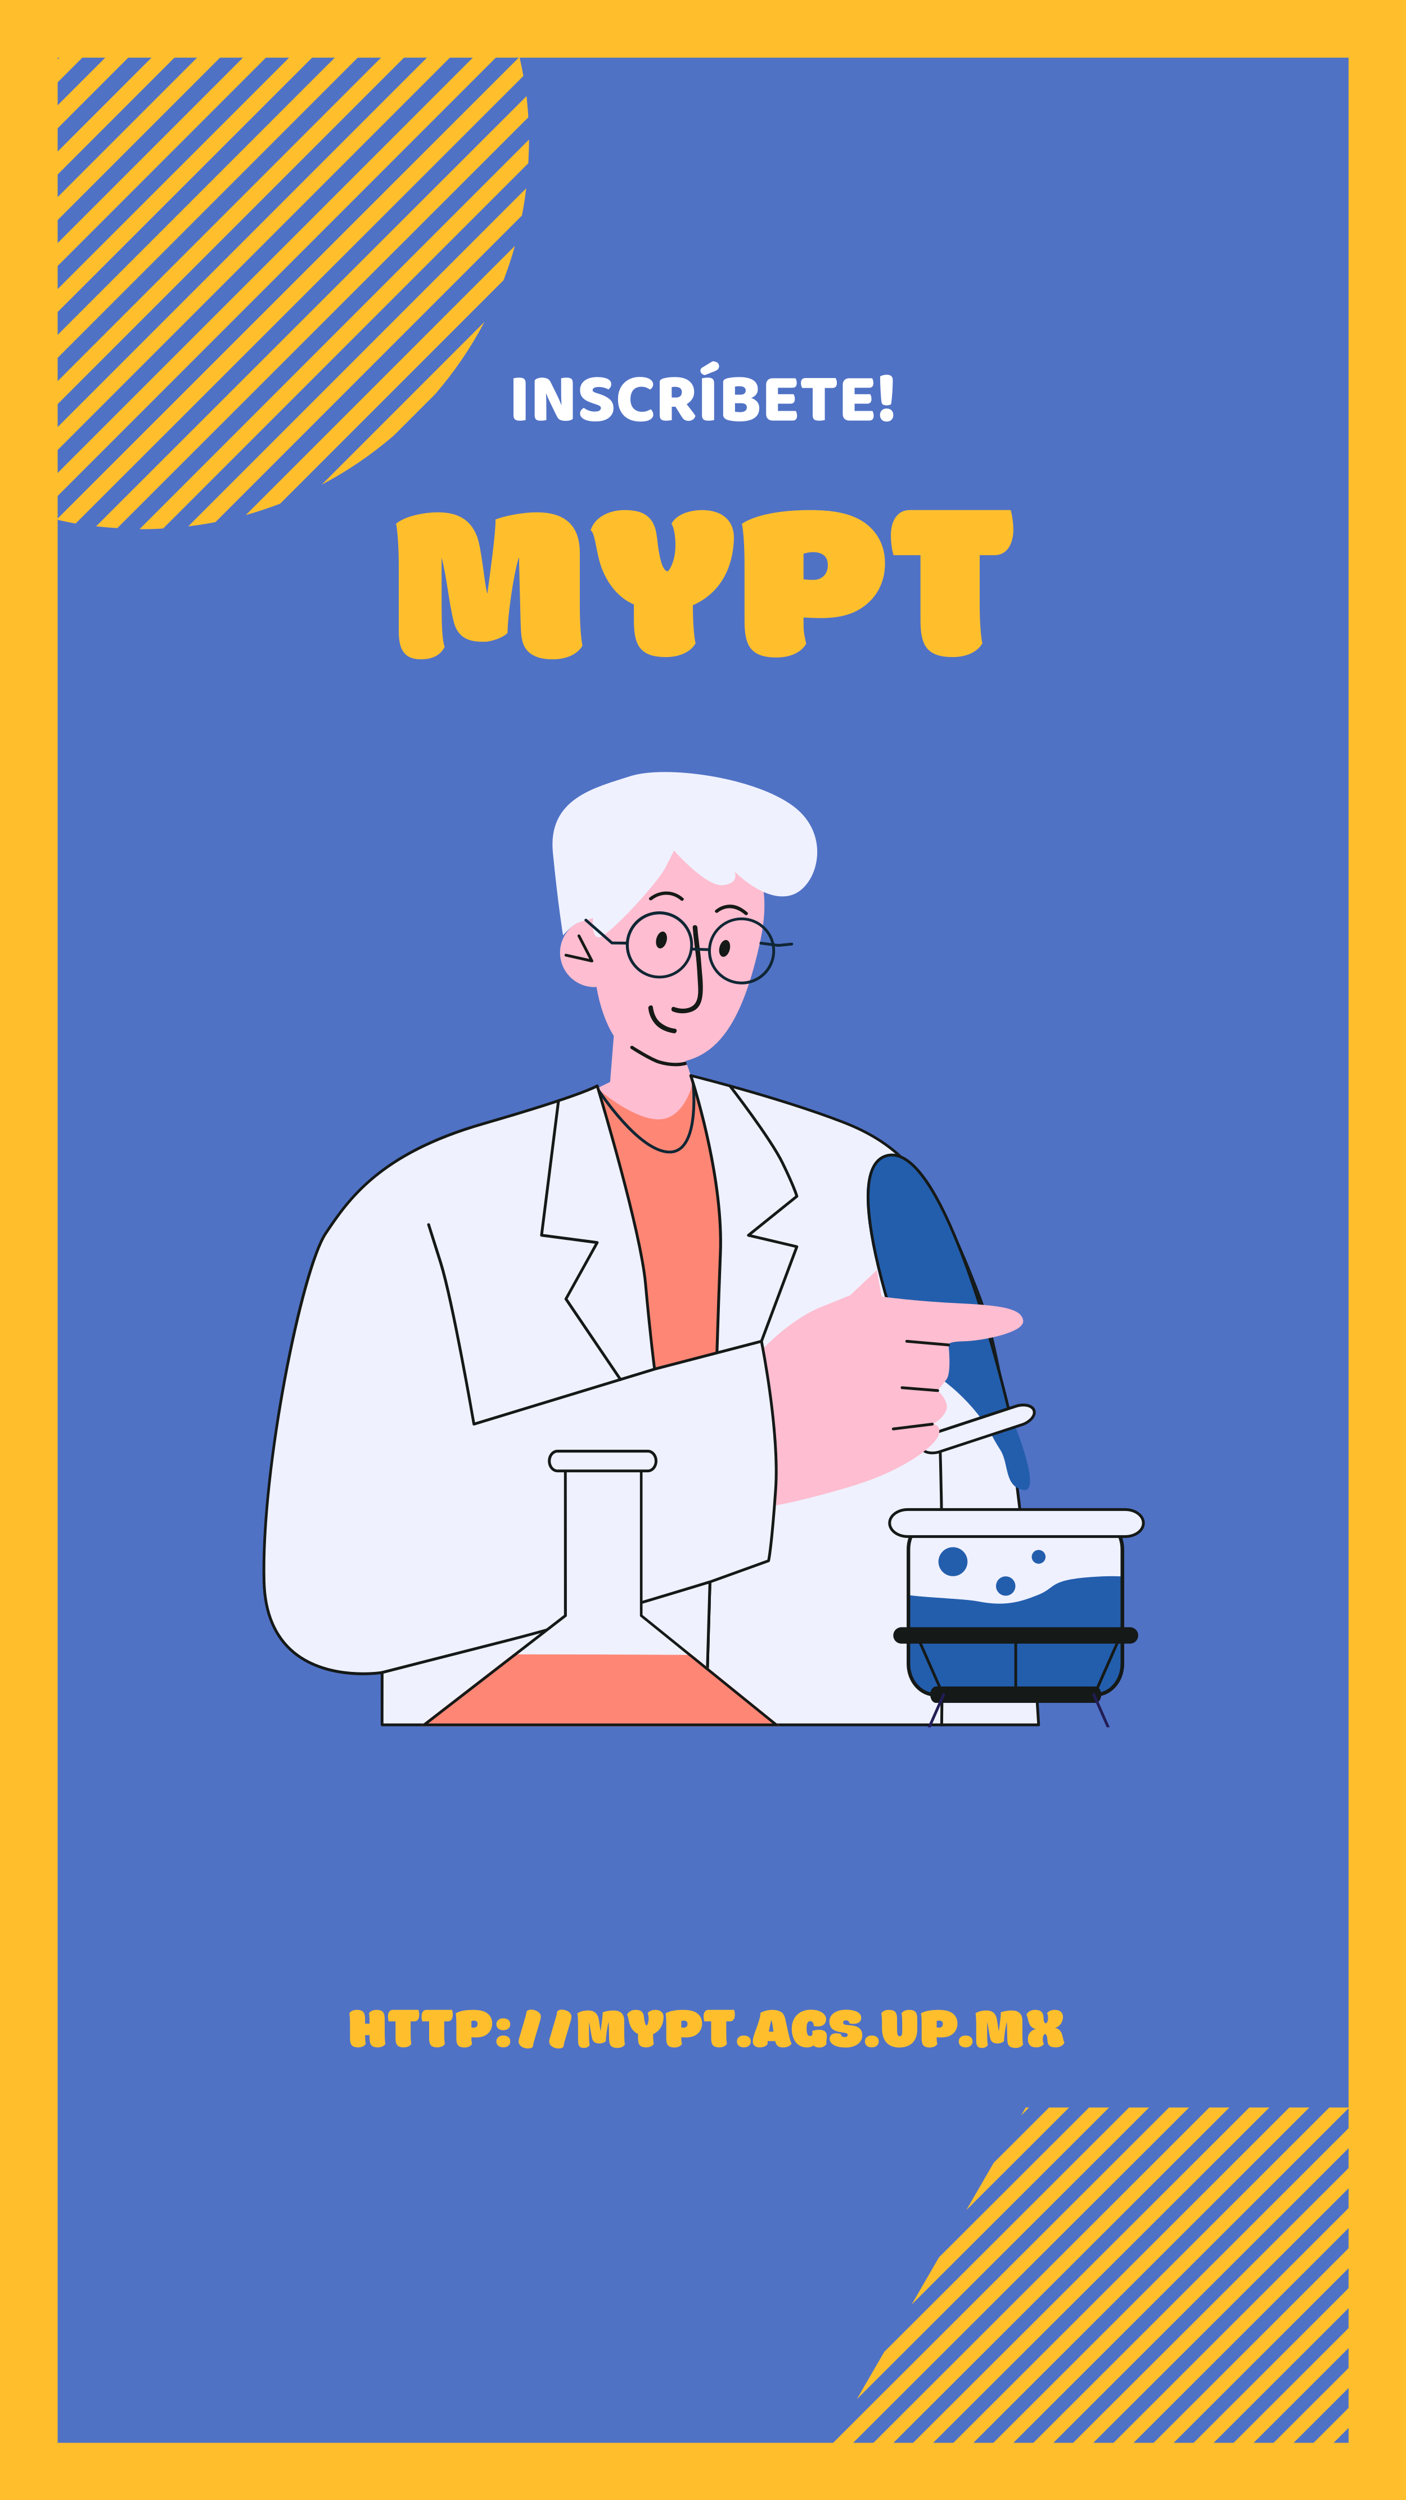 <?xml version="1.0" encoding="UTF-8"?>
<svg xmlns="http://www.w3.org/2000/svg" xmlns:xlink="http://www.w3.org/1999/xlink" width="810pt" height="1440pt" viewBox="0 0 810 1440" version="1.2">
<defs>
<g>
<symbol overflow="visible" id="glyph1-0">
<path style="stroke:none;" d=""/>
</symbol>
<symbol overflow="visible" id="glyph1-1">
<path style="stroke:none;" d=""/>
</symbol>
<symbol overflow="visible" id="glyph1-2">
<path style="stroke:none;" d="M 9.594 -0.156 C 9.301 -0.082 8.844 -0.004 8.219 0.078 C 7.594 0.16 6.973 0.203 6.359 0.203 C 5.742 0.203 5.203 0.156 4.734 0.062 C 4.273 -0.031 3.883 -0.195 3.562 -0.438 C 3.238 -0.676 2.992 -1.008 2.828 -1.438 C 2.672 -1.863 2.594 -2.426 2.594 -3.125 L 2.594 -24.234 C 2.895 -24.285 3.363 -24.359 4 -24.453 C 4.633 -24.547 5.25 -24.594 5.844 -24.594 C 6.457 -24.594 6.992 -24.547 7.453 -24.453 C 7.922 -24.359 8.316 -24.191 8.641 -23.953 C 8.961 -23.711 9.203 -23.379 9.359 -22.953 C 9.516 -22.523 9.594 -21.969 9.594 -21.281 Z M 9.594 -0.156 "/>
</symbol>
<symbol overflow="visible" id="glyph1-3">
<path style="stroke:none;" d="M 24.562 -0.844 C 24.188 -0.469 23.645 -0.18 22.938 0.016 C 22.227 0.211 21.383 0.312 20.406 0.312 C 19.414 0.312 18.477 0.164 17.594 -0.125 C 16.719 -0.414 16 -1.117 15.438 -2.234 L 11.484 -10.312 C 11.078 -11.145 10.711 -11.926 10.391 -12.656 C 10.078 -13.395 9.734 -14.242 9.359 -15.203 L 9.125 -15.156 C 9.227 -13.719 9.285 -12.25 9.297 -10.75 C 9.305 -9.258 9.312 -7.797 9.312 -6.359 L 9.312 -0.156 C 9.02 -0.082 8.57 -0.004 7.969 0.078 C 7.375 0.16 6.785 0.203 6.203 0.203 C 5.609 0.203 5.082 0.16 4.625 0.078 C 4.176 -0.004 3.805 -0.164 3.516 -0.406 C 3.223 -0.645 2.992 -0.969 2.828 -1.375 C 2.672 -1.789 2.594 -2.332 2.594 -3 L 2.594 -23 C 2.969 -23.531 3.539 -23.926 4.312 -24.188 C 5.094 -24.457 5.922 -24.594 6.797 -24.594 C 7.785 -24.594 8.723 -24.441 9.609 -24.141 C 10.504 -23.836 11.223 -23.141 11.766 -22.047 L 15.766 -13.953 C 16.16 -13.129 16.516 -12.348 16.828 -11.609 C 17.148 -10.879 17.5 -10.035 17.875 -9.078 L 18.078 -9.125 C 17.973 -10.562 17.906 -12 17.875 -13.438 C 17.852 -14.875 17.844 -16.316 17.844 -17.766 L 17.844 -24.234 C 18.133 -24.316 18.578 -24.395 19.172 -24.469 C 19.773 -24.551 20.367 -24.594 20.953 -24.594 C 22.129 -24.594 23.023 -24.383 23.641 -23.969 C 24.254 -23.562 24.562 -22.707 24.562 -21.406 Z M 24.562 -0.844 "/>
</symbol>
<symbol overflow="visible" id="glyph1-4">
<path style="stroke:none;" d="M 9.484 -9.641 C 8.305 -10.035 7.238 -10.441 6.281 -10.859 C 5.32 -11.273 4.492 -11.773 3.797 -12.359 C 3.109 -12.941 2.566 -13.641 2.172 -14.453 C 1.785 -15.273 1.594 -16.27 1.594 -17.438 C 1.594 -19.707 2.469 -21.52 4.219 -22.875 C 5.969 -24.238 8.414 -24.922 11.562 -24.922 C 12.707 -24.922 13.77 -24.836 14.75 -24.672 C 15.738 -24.516 16.586 -24.27 17.297 -23.938 C 18.004 -23.602 18.555 -23.176 18.953 -22.656 C 19.359 -22.133 19.562 -21.531 19.562 -20.844 C 19.562 -20.145 19.398 -19.547 19.078 -19.047 C 18.754 -18.555 18.367 -18.141 17.922 -17.797 C 17.336 -18.172 16.551 -18.5 15.562 -18.781 C 14.57 -19.062 13.488 -19.203 12.312 -19.203 C 11.113 -19.203 10.234 -19.035 9.672 -18.703 C 9.117 -18.367 8.844 -17.945 8.844 -17.438 C 8.844 -17.039 9.016 -16.711 9.359 -16.453 C 9.703 -16.203 10.223 -15.973 10.922 -15.766 L 13.047 -15.078 C 15.547 -14.273 17.469 -13.254 18.812 -12.016 C 20.164 -10.773 20.844 -9.086 20.844 -6.953 C 20.844 -4.691 19.945 -2.859 18.156 -1.453 C 16.375 -0.055 13.75 0.641 10.281 0.641 C 9.051 0.641 7.91 0.539 6.859 0.344 C 5.805 0.145 4.883 -0.145 4.094 -0.531 C 3.312 -0.926 2.695 -1.41 2.25 -1.984 C 1.812 -2.555 1.594 -3.211 1.594 -3.953 C 1.594 -4.734 1.816 -5.395 2.266 -5.938 C 2.723 -6.488 3.223 -6.91 3.766 -7.203 C 4.504 -6.609 5.414 -6.098 6.5 -5.672 C 7.582 -5.254 8.766 -5.047 10.047 -5.047 C 11.348 -5.047 12.266 -5.242 12.797 -5.641 C 13.328 -6.035 13.594 -6.504 13.594 -7.047 C 13.594 -7.578 13.379 -7.984 12.953 -8.266 C 12.523 -8.547 11.926 -8.816 11.156 -9.078 Z M 9.484 -9.641 "/>
</symbol>
<symbol overflow="visible" id="glyph1-5">
<path style="stroke:none;" d="M 14.953 -19.359 C 12.898 -19.359 11.328 -18.727 10.234 -17.469 C 9.141 -16.219 8.594 -14.445 8.594 -12.156 C 8.594 -9.844 9.195 -8.055 10.406 -6.797 C 11.625 -5.547 13.258 -4.922 15.312 -4.922 C 16.406 -4.922 17.332 -5.066 18.094 -5.359 C 18.852 -5.648 19.582 -5.984 20.281 -6.359 C 20.727 -5.984 21.078 -5.535 21.328 -5.016 C 21.586 -4.492 21.719 -3.891 21.719 -3.203 C 21.719 -2.109 21.109 -1.18 19.891 -0.422 C 18.68 0.336 16.836 0.719 14.359 0.719 C 12.578 0.719 10.895 0.469 9.312 -0.031 C 7.738 -0.539 6.363 -1.32 5.188 -2.375 C 4.02 -3.426 3.098 -4.758 2.422 -6.375 C 1.742 -7.988 1.406 -9.914 1.406 -12.156 C 1.406 -14.238 1.727 -16.07 2.375 -17.656 C 3.031 -19.25 3.926 -20.586 5.062 -21.672 C 6.195 -22.766 7.52 -23.594 9.031 -24.156 C 10.551 -24.719 12.18 -25 13.922 -25 C 16.367 -25 18.266 -24.598 19.609 -23.797 C 20.961 -22.992 21.641 -21.969 21.641 -20.719 C 21.641 -20.031 21.461 -19.43 21.109 -18.922 C 20.766 -18.41 20.367 -18.008 19.922 -17.719 C 19.223 -18.176 18.477 -18.562 17.688 -18.875 C 16.906 -19.195 15.992 -19.359 14.953 -19.359 Z M 14.953 -19.359 "/>
</symbol>
<symbol overflow="visible" id="glyph1-6">
<path style="stroke:none;" d="M 9.562 -7.844 L 9.562 -0.156 C 9.27 -0.082 8.805 -0.004 8.172 0.078 C 7.547 0.16 6.926 0.203 6.312 0.203 C 5.707 0.203 5.172 0.156 4.703 0.062 C 4.234 -0.031 3.844 -0.195 3.531 -0.438 C 3.227 -0.676 2.992 -1.008 2.828 -1.438 C 2.672 -1.863 2.594 -2.426 2.594 -3.125 L 2.594 -21.953 C 2.594 -22.516 2.742 -22.945 3.047 -23.25 C 3.359 -23.562 3.781 -23.812 4.312 -24 C 5.227 -24.32 6.285 -24.555 7.484 -24.703 C 8.68 -24.848 9.957 -24.922 11.312 -24.922 C 15 -24.922 17.773 -24.145 19.641 -22.594 C 21.504 -21.051 22.438 -18.957 22.438 -16.312 C 22.438 -14.664 22.008 -13.254 21.156 -12.078 C 20.301 -10.898 19.289 -9.992 18.125 -9.359 C 19.082 -8.055 20.023 -6.828 20.953 -5.672 C 21.891 -4.523 22.625 -3.488 23.156 -2.562 C 22.895 -1.625 22.41 -0.91 21.703 -0.422 C 20.992 0.066 20.195 0.312 19.312 0.312 C 18.727 0.312 18.223 0.242 17.797 0.109 C 17.367 -0.016 16.992 -0.195 16.672 -0.438 C 16.359 -0.676 16.066 -0.969 15.797 -1.312 C 15.535 -1.664 15.285 -2.039 15.047 -2.438 L 11.688 -7.844 Z M 12.078 -13.156 C 13.086 -13.156 13.883 -13.414 14.469 -13.938 C 15.062 -14.457 15.359 -15.223 15.359 -16.234 C 15.359 -17.254 15.031 -18.02 14.375 -18.531 C 13.727 -19.051 12.695 -19.312 11.281 -19.312 C 10.883 -19.312 10.562 -19.297 10.312 -19.266 C 10.07 -19.242 9.805 -19.207 9.516 -19.156 L 9.516 -13.156 Z M 12.078 -13.156 "/>
</symbol>
<symbol overflow="visible" id="glyph1-7">
<path style="stroke:none;" d="M 8.797 -34.047 C 10.109 -33.93 11.039 -33.613 11.594 -33.094 C 12.156 -32.57 12.438 -31.969 12.438 -31.281 C 12.438 -30.508 12.219 -29.895 11.781 -29.438 C 11.344 -28.988 10.656 -28.578 9.719 -28.203 L 4.234 -26.047 C 3.461 -26.203 2.844 -26.52 2.375 -27 C 1.914 -27.477 1.688 -28.008 1.688 -28.594 C 1.688 -28.969 1.785 -29.328 1.984 -29.672 C 2.18 -30.023 2.492 -30.305 2.922 -30.516 Z M 9.594 -0.156 C 9.301 -0.082 8.844 -0.004 8.219 0.078 C 7.594 0.16 6.973 0.203 6.359 0.203 C 5.742 0.203 5.203 0.156 4.734 0.062 C 4.273 -0.031 3.883 -0.195 3.562 -0.438 C 3.238 -0.676 2.992 -1.008 2.828 -1.438 C 2.672 -1.863 2.594 -2.426 2.594 -3.125 L 2.594 -24.234 C 2.895 -24.285 3.363 -24.359 4 -24.453 C 4.633 -24.547 5.25 -24.594 5.844 -24.594 C 6.457 -24.594 6.992 -24.547 7.453 -24.453 C 7.922 -24.359 8.316 -24.191 8.641 -23.953 C 8.961 -23.711 9.203 -23.379 9.359 -22.953 C 9.516 -22.523 9.594 -21.969 9.594 -21.281 Z M 9.594 -0.156 "/>
</symbol>
<symbol overflow="visible" id="glyph1-8">
<path style="stroke:none;" d="M 9.406 -5 C 9.77 -4.895 10.242 -4.82 10.828 -4.781 C 11.422 -4.738 11.984 -4.719 12.516 -4.719 C 13.586 -4.719 14.473 -4.938 15.172 -5.375 C 15.879 -5.82 16.234 -6.508 16.234 -7.438 C 16.234 -8.32 15.941 -8.945 15.359 -9.312 C 14.773 -9.688 13.883 -9.875 12.688 -9.875 L 9.406 -9.875 Z M 9.406 -14.766 L 12.312 -14.766 C 13.469 -14.766 14.301 -14.977 14.812 -15.406 C 15.332 -15.832 15.594 -16.457 15.594 -17.281 C 15.594 -18 15.289 -18.57 14.688 -19 C 14.094 -19.426 13.195 -19.641 12 -19.641 C 11.602 -19.641 11.145 -19.625 10.625 -19.594 C 10.102 -19.57 9.695 -19.535 9.406 -19.484 Z M 12 0.641 C 11.539 0.641 11.004 0.625 10.391 0.594 C 9.785 0.57 9.156 0.52 8.5 0.438 C 7.844 0.352 7.191 0.25 6.547 0.125 C 5.91 0.008 5.328 -0.148 4.797 -0.359 C 3.328 -0.922 2.594 -1.895 2.594 -3.281 L 2.594 -21.953 C 2.594 -22.516 2.742 -22.945 3.047 -23.25 C 3.359 -23.562 3.781 -23.812 4.312 -24 C 5.227 -24.32 6.363 -24.555 7.719 -24.703 C 9.082 -24.848 10.484 -24.922 11.922 -24.922 C 15.336 -24.922 17.961 -24.348 19.797 -23.203 C 21.641 -22.055 22.562 -20.281 22.562 -17.875 C 22.562 -16.676 22.211 -15.645 21.516 -14.781 C 20.828 -13.914 19.895 -13.281 18.719 -12.875 C 20.051 -12.5 21.164 -11.816 22.062 -10.828 C 22.957 -9.848 23.406 -8.613 23.406 -7.125 C 23.406 -4.477 22.422 -2.52 20.453 -1.25 C 18.492 0.008 15.676 0.641 12 0.641 Z M 12 0.641 "/>
</symbol>
<symbol overflow="visible" id="glyph1-9">
<path style="stroke:none;" d="M 2.594 -20.516 C 2.594 -21.66 2.926 -22.566 3.594 -23.234 C 4.258 -23.898 5.164 -24.234 6.312 -24.234 L 19.516 -24.234 C 19.703 -23.941 19.867 -23.555 20.016 -23.078 C 20.16 -22.598 20.234 -22.094 20.234 -21.562 C 20.234 -20.551 20.016 -19.832 19.578 -19.406 C 19.141 -18.977 18.562 -18.766 17.844 -18.766 L 9.406 -18.766 L 9.406 -15.047 L 18.406 -15.047 C 18.594 -14.742 18.758 -14.359 18.906 -13.891 C 19.051 -13.43 19.125 -12.938 19.125 -12.406 C 19.125 -11.383 18.91 -10.66 18.484 -10.234 C 18.055 -9.805 17.484 -9.594 16.766 -9.594 L 9.406 -9.594 L 9.406 -5.406 L 19.688 -5.406 C 19.863 -5.102 20.023 -4.711 20.172 -4.234 C 20.328 -3.754 20.406 -3.25 20.406 -2.719 C 20.406 -1.707 20.18 -0.977 19.734 -0.531 C 19.297 -0.094 18.719 0.125 18 0.125 L 6.312 0.125 C 5.164 0.125 4.258 -0.207 3.594 -0.875 C 2.926 -1.539 2.594 -2.445 2.594 -3.594 Z M 2.594 -20.516 "/>
</symbol>
<symbol overflow="visible" id="glyph1-10">
<path style="stroke:none;" d="M 1.484 -18.641 C 1.297 -18.93 1.117 -19.328 0.953 -19.828 C 0.797 -20.336 0.719 -20.875 0.719 -21.438 C 0.719 -22.477 0.953 -23.223 1.422 -23.672 C 1.891 -24.129 2.492 -24.359 3.234 -24.359 L 20.688 -24.359 C 20.863 -24.066 21.031 -23.664 21.188 -23.156 C 21.352 -22.656 21.438 -22.125 21.438 -21.562 C 21.438 -20.52 21.203 -19.77 20.734 -19.312 C 20.273 -18.863 19.672 -18.641 18.922 -18.641 L 14.484 -18.641 L 14.484 -0.156 C 14.191 -0.082 13.727 -0.004 13.094 0.078 C 12.469 0.16 11.848 0.203 11.234 0.203 C 10.617 0.203 10.078 0.156 9.609 0.062 C 9.148 -0.031 8.758 -0.195 8.438 -0.438 C 8.113 -0.676 7.875 -1.008 7.719 -1.438 C 7.562 -1.863 7.484 -2.426 7.484 -3.125 L 7.484 -18.641 Z M 1.484 -18.641 "/>
</symbol>
<symbol overflow="visible" id="glyph1-11">
<path style="stroke:none;" d="M 9.484 -23.203 C 9.484 -22.586 9.469 -21.695 9.438 -20.531 C 9.414 -19.375 9.363 -18.125 9.281 -16.781 C 9.195 -15.438 9.086 -14.086 8.953 -12.734 C 8.828 -11.391 8.672 -10.223 8.484 -9.234 C 8.367 -9.16 8.207 -9.082 8 -9 C 7.789 -8.914 7.562 -8.848 7.312 -8.797 C 7.07 -8.742 6.832 -8.703 6.594 -8.672 C 6.352 -8.648 6.141 -8.641 5.953 -8.641 C 5.18 -8.641 4.535 -8.758 4.016 -9 C 3.492 -9.238 3.172 -9.707 3.047 -10.406 C 2.91 -11.008 2.797 -11.938 2.703 -13.188 C 2.609 -14.445 2.52 -15.812 2.438 -17.281 C 2.352 -18.75 2.289 -20.203 2.25 -21.641 C 2.219 -23.078 2.203 -24.301 2.203 -25.312 C 2.734 -25.613 3.336 -25.848 4.016 -26.016 C 4.703 -26.191 5.379 -26.281 6.047 -26.281 C 7.141 -26.281 7.984 -26.023 8.578 -25.516 C 9.18 -25.016 9.484 -24.242 9.484 -23.203 Z M 2.125 -3.047 C 2.125 -4.141 2.461 -5.035 3.141 -5.734 C 3.816 -6.441 4.754 -6.797 5.953 -6.797 C 7.16 -6.797 8.102 -6.441 8.781 -5.734 C 9.457 -5.035 9.797 -4.141 9.797 -3.047 C 9.797 -1.953 9.457 -1.051 8.781 -0.344 C 8.102 0.363 7.16 0.719 5.953 0.719 C 4.754 0.719 3.816 0.363 3.141 -0.344 C 2.461 -1.051 2.125 -1.953 2.125 -3.047 Z M 2.125 -3.047 "/>
</symbol>
<symbol overflow="visible" id="glyph0-0">
<path style="stroke:none;" d="M 75.617 -19.992 C 75.852 -14.113 75.969 -9.406 77.852 -5.996 C 80.438 -1.41 85.379 1.293 94.199 1.293 C 101.488 1.293 108.191 -1.293 111.25 -6.586 C 110.426 -10.348 109.723 -18.582 109.723 -29.637 L 109.723 -59.977 C 109.723 -76.203 100.781 -83.379 84.906 -83.379 C 77.617 -83.379 67.266 -81.613 61.152 -79.262 C 61.387 -72.207 58.094 -48.57 56.449 -36.457 C 54.684 -42.219 53.273 -62.68 50.332 -69.973 C 46.219 -80.086 38.219 -83.379 27.871 -83.379 C 20.578 -83.379 9.172 -81.379 3.879 -76.793 C 4.703 -73.031 5.41 -63.387 5.41 -52.332 L 5.41 -17.992 C 5.41 -10.113 4.938 1.293 18.109 1.293 C 25.52 1.293 29.637 -1.527 31.871 -5.879 C 30.457 -9.645 30.105 -18.582 30.105 -29.637 L 30.105 -57.27 C 33.047 -46.453 34.34 -31.047 37.16 -20.109 C 40.102 -8.938 49.039 -8.82 55.035 -8.82 C 58.211 -8.82 65.27 -10.938 68.09 -13.875 C 68.09 -23.637 71.617 -48.332 74.676 -57.625 Z M 75.617 -19.992 "/>
</symbol>
<symbol overflow="visible" id="glyph0-1">
<path style="stroke:none;" d="M 58.918 -29.871 C 74.676 -36.809 82.086 -51.391 82.555 -68.207 C 82.672 -73.383 81.027 -77.262 78.203 -79.969 C 74.793 -83.262 69.738 -84.672 63.973 -84.672 C 56.566 -84.555 49.508 -82.086 46.57 -76.793 C 48.215 -74.676 49.508 -66.68 48.57 -59.977 C 48.098 -55.977 46.453 -51.156 44.453 -49.391 C 41.629 -49.629 40.102 -55.742 39.16 -61.738 C 38.102 -67.855 38.457 -75.5 33.75 -80.203 C 30.574 -83.379 26.227 -84.672 19.402 -84.672 C 11.523 -84.672 2.586 -81.145 0 -73.031 C 2.352 -71.734 2.941 -63.387 4.938 -55.859 C 7.41 -46.098 13.758 -35.867 22.934 -31.281 C 23.52 -30.93 24.227 -30.574 24.93 -30.34 L 24.93 -21.285 C 24.93 -7.645 27.754 0 43.395 0 C 50.688 0 57.391 -2.586 60.445 -7.879 C 59.625 -11.641 58.918 -19.051 58.918 -29.871 Z M 58.918 -29.871 "/>
</symbol>
<symbol overflow="visible" id="glyph0-2">
<path style="stroke:none;" d="M 43.277 -84.672 C 31.988 -84.672 14.23 -83.145 4.586 -76.793 C 5.41 -73.031 6.113 -64.562 6.113 -53.391 L 6.113 -21.051 C 6.113 -7.41 8.938 0.234 24.578 0.234 C 31.871 0.234 38.574 -2.352 41.629 -7.645 C 40.102 -14.699 40.102 -14.816 40.102 -22.109 L 40.102 -22.812 C 43.395 -22.578 46.688 -22.461 49.863 -22.461 C 57.859 -22.461 65.27 -23.52 71.734 -27.164 C 80.203 -31.988 87.258 -40.926 87.023 -54.566 C 86.906 -66.914 79.969 -75.383 71.617 -79.613 C 63.27 -83.848 53.273 -84.672 43.277 -84.672 Z M 45.629 -60.445 C 50.449 -60.445 54.098 -58.328 54.098 -53.156 C 54.215 -48.688 51.742 -45.746 48.453 -44.805 C 47.395 -44.453 46.219 -44.453 45.039 -44.453 C 43.277 -44.453 41.629 -44.57 40.102 -44.805 L 40.102 -59.504 C 41.277 -59.977 43.512 -60.445 45.629 -60.445 Z M 45.629 -60.445 "/>
</symbol>
<symbol overflow="visible" id="glyph0-3">
<path style="stroke:none;" d="M 3.41 -70.324 C 3.41 -65.973 4 -61.621 4.938 -58.684 L 20.461 -58.684 L 20.461 -21.285 C 20.461 -7.645 23.402 0 39.043 0 C 46.336 0 53.039 -2.586 56.094 -7.879 C 55.273 -11.641 54.566 -19.875 54.566 -30.93 L 54.566 -58.684 L 63.035 -58.684 C 70.797 -58.684 73.852 -65.855 73.969 -73.031 C 73.969 -77.379 73.266 -81.73 72.441 -84.672 L 14.23 -84.672 C 6.586 -84.672 3.41 -77.617 3.41 -70.324 Z M 3.41 -70.324 "/>
</symbol>
<symbol overflow="visible" id="glyph2-0">
<path style="stroke:none;" d="M 12.961 -13.68 L 12.961 -13.648 L 10.352 -13.648 L 10.352 -16.172 C 10.352 -19.621 9.629 -21.602 5.641 -21.602 C 3.75 -21.602 2.039 -20.941 1.289 -19.59 C 1.5 -18.629 1.68 -16.531 1.68 -13.68 L 1.68 -5.43 C 1.68 -1.949 2.398 0 6.391 0 C 8.25 0 9.961 -0.66 10.738 -2.012 C 10.559 -2.879 10.379 -4.648 10.352 -7.051 L 12.961 -7.051 L 12.961 -5.43 C 12.961 -1.98 13.68 0 17.672 0 C 19.559 0 21.27 -0.66 22.051 -2.012 C 21.84 -2.969 21.66 -5.07 21.66 -7.891 L 21.66 -16.172 C 21.66 -19.621 20.941 -21.602 16.949 -21.602 C 15.059 -21.602 13.352 -20.941 12.602 -19.59 C 12.781 -18.629 12.961 -16.531 12.961 -13.68 Z M 12.961 -13.68 "/>
</symbol>
<symbol overflow="visible" id="glyph2-1">
<path style="stroke:none;" d="M 0.871 -17.941 C 0.871 -16.828 1.02 -15.719 1.262 -14.969 L 5.219 -14.969 L 5.219 -5.43 C 5.219 -1.949 5.969 0 9.961 0 C 11.82 0 13.531 -0.66 14.309 -2.012 C 14.102 -2.969 13.922 -5.07 13.922 -7.891 L 13.922 -14.969 L 16.078 -14.969 C 18.059 -14.969 18.84 -16.801 18.871 -18.629 C 18.871 -19.738 18.691 -20.852 18.48 -21.602 L 3.629 -21.602 C 1.68 -21.602 0.871 -19.801 0.871 -17.941 Z M 0.871 -17.941 "/>
</symbol>
<symbol overflow="visible" id="glyph2-2">
<path style="stroke:none;" d="M 11.039 -21.602 C 8.16 -21.602 3.629 -21.211 1.172 -19.59 C 1.379 -18.629 1.559 -16.469 1.559 -13.621 L 1.559 -5.371 C 1.559 -1.891 2.281 0.059 6.27 0.059 C 8.129 0.059 9.84 -0.602 10.621 -1.949 C 10.23 -3.75 10.23 -3.781 10.23 -5.641 L 10.23 -5.82 C 11.07 -5.762 11.91 -5.73 12.719 -5.73 C 14.762 -5.73 16.648 -6 18.301 -6.93 C 20.461 -8.16 22.262 -10.441 22.199 -13.922 C 22.172 -17.07 20.398 -19.23 18.27 -20.309 C 16.141 -21.391 13.59 -21.602 11.039 -21.602 Z M 11.641 -15.422 C 12.871 -15.422 13.801 -14.879 13.801 -13.559 C 13.828 -12.422 13.199 -11.672 12.359 -11.43 C 12.09 -11.34 11.789 -11.34 11.488 -11.34 C 11.039 -11.34 10.621 -11.371 10.23 -11.43 L 10.23 -15.18 C 10.531 -15.301 11.102 -15.422 11.641 -15.422 Z M 11.641 -15.422 "/>
</symbol>
<symbol overflow="visible" id="glyph2-3">
<path style="stroke:none;" d="M 19.289 -5.102 C 19.352 -3.602 19.379 -2.398 19.859 -1.531 C 20.52 -0.359 21.781 0.328 24.031 0.328 C 25.891 0.328 27.602 -0.328 28.379 -1.68 C 28.172 -2.641 27.988 -4.738 27.988 -7.559 L 27.988 -15.301 C 27.988 -19.441 25.711 -21.27 21.66 -21.27 C 19.801 -21.27 17.16 -20.82 15.602 -20.219 C 15.66 -18.422 14.82 -12.391 14.398 -9.301 C 13.949 -10.77 13.59 -15.988 12.84 -17.852 C 11.789 -20.43 9.75 -21.27 7.109 -21.27 C 5.25 -21.27 2.34 -20.762 0.988 -19.59 C 1.199 -18.629 1.379 -16.172 1.379 -13.352 L 1.379 -4.59 C 1.379 -2.578 1.262 0.328 4.621 0.328 C 6.512 0.328 7.559 -0.391 8.129 -1.5 C 7.77 -2.461 7.68 -4.738 7.68 -7.559 L 7.68 -14.609 C 8.43 -11.852 8.762 -7.922 9.48 -5.129 C 10.23 -2.281 12.512 -2.25 14.039 -2.25 C 14.852 -2.25 16.648 -2.789 17.371 -3.539 C 17.371 -6.031 18.27 -12.328 19.051 -14.699 Z M 19.289 -5.102 "/>
</symbol>
<symbol overflow="visible" id="glyph2-4">
<path style="stroke:none;" d="M 15.031 -7.621 C 19.051 -9.391 20.941 -13.109 21.059 -17.398 C 21.09 -18.719 20.672 -19.711 19.949 -20.398 C 19.078 -21.238 17.789 -21.602 16.32 -21.602 C 14.43 -21.57 12.629 -20.941 11.879 -19.59 C 12.301 -19.051 12.629 -17.012 12.391 -15.301 C 12.27 -14.281 11.852 -13.051 11.34 -12.602 C 10.621 -12.66 10.23 -14.219 9.988 -15.75 C 9.719 -17.309 9.809 -19.262 8.609 -20.461 C 7.801 -21.27 6.691 -21.602 4.949 -21.602 C 2.941 -21.602 0.66 -20.699 0 -18.629 C 0.602 -18.301 0.75 -16.172 1.262 -14.25 C 1.891 -11.762 3.512 -9.148 5.852 -7.98 C 6 -7.891 6.18 -7.801 6.359 -7.738 L 6.359 -5.43 C 6.359 -1.949 7.078 0 11.07 0 C 12.93 0 14.641 -0.66 15.422 -2.012 C 15.211 -2.969 15.031 -4.859 15.031 -7.621 Z M 15.031 -7.621 "/>
</symbol>
<symbol overflow="visible" id="glyph2-5">
<path style="stroke:none;" d="M 4.77 0 C 6.84 0 8.699 -1.172 8.699 -3.391 C 8.641 -5.852 6.93 -6.809 4.648 -6.809 C 3.66 -6.809 2.641 -6.539 2.012 -6.059 C 1.172 -5.43 0.691 -4.5 0.719 -3.391 C 0.781 -1.02 2.551 0 4.77 0 Z M 4.77 0 "/>
</symbol>
<symbol overflow="visible" id="glyph2-6">
<path style="stroke:none;" d="M 4.41 0.031 C 6.238 0.031 8.012 -0.512 8.91 -1.828 C 8.91 -2.398 8.941 -3 9 -3.602 L 13.32 -3.602 C 14.039 -0.898 15.238 0.031 17.762 0.031 C 19.68 0.031 21.809 -0.48 22.801 -2.16 C 22.23 -3.059 21.602 -5.34 20.941 -8.219 L 19.172 -16.23 C 18.66 -18.48 17.82 -19.859 16.41 -20.578 C 15.238 -21.211 13.711 -21.602 11.789 -21.602 C 9.449 -21.602 6.871 -21.059 4.859 -19.891 C 4.891 -18.121 4.262 -16.078 3.328 -13.262 C 2.609 -11.012 0.391 -5.941 0.422 -3.391 C 0.422 -1.051 2.25 0.031 4.41 0.031 Z M 9.691 -9.059 C 10.172 -12 10.801 -14.609 11.16 -15.75 C 11.609 -14.488 12 -11.73 12.359 -9.059 Z M 9.691 -9.059 "/>
</symbol>
<symbol overflow="visible" id="glyph2-7">
<path style="stroke:none;" d="M 20.609 -2.012 C 20.398 -2.609 20.551 -4.109 20.699 -5.191 C 20.789 -6.66 21 -7.859 19.859 -9.031 C 18.961 -10.02 17.371 -10.109 16.109 -10.109 C 14.43 -10.109 13.141 -9.781 12.238 -9.301 C 12.629 -8.52 12.781 -6.539 11.281 -6.512 C 9.781 -6.48 9.121 -7.801 9.121 -10.801 C 9.121 -13.801 9.781 -15.121 11.281 -15.09 C 12.512 -15.059 13.172 -14.039 13.289 -12.238 C 14.219 -12.09 15.121 -12.031 16.051 -12.031 C 18.539 -12.148 20.43 -13.648 20.34 -16.379 C 20.309 -18.148 19.051 -19.559 17.461 -20.398 C 15.629 -21.422 13.648 -21.691 11.551 -21.691 C 5.012 -21.691 0.57 -17.398 0.57 -10.801 C 0.57 -5.309 3.09 0.031 9.359 0.031 C 10.531 0.031 12.18 -0.238 13.141 -1.109 C 13.859 -0.359 14.762 0.09 16.59 0.09 C 18.211 0.09 19.711 -0.629 20.609 -2.012 Z M 20.609 -2.012 "/>
</symbol>
<symbol overflow="visible" id="glyph2-8">
<path style="stroke:none;" d="M 7.559 -7.648 C 6.93 -7.922 5.551 -8.129 4.68 -8.129 C 2.82 -8.129 1.172 -7.199 1.02 -5.191 C 0.871 -3.148 2.461 -1.68 4.32 -0.898 C 6.449 0 9 0.09 10.68 0.09 C 15.059 0.031 19.891 -2.07 19.828 -7.109 C 19.801 -9.629 18.539 -10.98 17.039 -11.762 C 15.359 -12.629 12.961 -12.691 10.77 -12.93 C 9.719 -13.051 8.73 -13.379 8.82 -14.371 C 8.852 -15.09 9.422 -15.602 10.469 -15.602 C 11.551 -15.57 12.391 -14.941 12.449 -13.77 C 13.109 -13.621 13.98 -13.531 14.73 -13.531 C 17.012 -13.531 19.141 -14.34 19.199 -16.98 C 19.262 -18.961 17.789 -20.129 16.141 -20.789 C 14.52 -21.449 12.391 -21.691 10.648 -21.691 C 8.43 -21.691 6.09 -21.328 4.199 -20.25 C 2.102 -19.051 0.781 -17.129 0.871 -14.609 C 0.961 -12.512 1.77 -11.16 3 -10.262 C 4.711 -9.059 7.199 -8.73 9.602 -8.398 C 11.07 -8.219 11.461 -7.738 11.488 -7.172 C 11.488 -6.539 10.77 -5.91 9.719 -5.91 C 8.641 -5.91 7.59 -6.422 7.559 -7.648 Z M 7.559 -7.648 "/>
</symbol>
<symbol overflow="visible" id="glyph2-9">
<path style="stroke:none;" d="M 0.75 -19.59 C 0.961 -18.629 1.141 -16.531 1.141 -13.68 L 1.141 -10.891 C 1.199 -4.379 4.172 0.09 11.102 0.09 C 14.641 0.09 17.52 -1.078 19.23 -3.18 C 20.82 -5.129 21.512 -7.801 21.449 -10.801 L 21.449 -16.172 C 21.449 -19.648 20.73 -21.602 16.738 -21.602 C 14.879 -21.602 13.172 -20.941 12.391 -19.59 C 12.602 -18.629 12.781 -16.531 12.781 -13.68 L 12.781 -9.359 C 12.781 -8.25 12.75 -6.359 11.371 -6.359 L 11.281 -6.359 C 9.719 -6.449 9.871 -8.789 9.809 -11.551 L 9.809 -16.172 C 9.809 -19.621 9.09 -21.602 5.102 -21.602 C 3.211 -21.602 1.5 -20.941 0.75 -19.59 Z M 0.75 -19.59 "/>
</symbol>
<symbol overflow="visible" id="glyph2-10">
<path style="stroke:none;" d="M 13.23 -2.012 C 14.07 -0.238 15.93 0 17.699 0 C 19.68 0 21.988 -0.898 22.648 -2.941 C 21.359 -3.691 22.41 -10.352 17.191 -11.219 C 19.32 -11.641 21.691 -14.012 21.781 -17.398 C 21.809 -18.719 21.391 -19.711 20.672 -20.398 C 19.801 -21.238 18.512 -21.602 17.039 -21.602 C 15.148 -21.57 13.352 -20.941 12.602 -19.59 C 13.262 -18.75 13.711 -15.031 12.059 -13.801 C 11.488 -13.859 10.77 -14.219 10.648 -16.02 C 10.559 -17.672 10.621 -19.23 9.422 -20.461 C 8.609 -21.27 7.41 -21.602 5.672 -21.602 C 3.66 -21.602 1.379 -20.699 0.719 -18.629 C 2.012 -17.91 1.051 -11.398 6.238 -10.559 C 4.109 -10.141 1.68 -8.52 1.59 -5.16 C 1.531 -3.301 1.949 -1.922 2.91 -1.051 C 3.691 -0.359 4.801 0 6.328 0 C 8.191 0 9.988 -0.66 10.77 -2.012 C 10.078 -2.879 9.629 -6.691 11.43 -7.801 C 13.262 -6.84 12.512 -3.512 13.23 -2.012 Z M 13.23 -2.012 "/>
</symbol>
<symbol overflow="visible" id="glyph3-0">
<path style="stroke:none;" d="M 3.719 -6.059 C 2.879 -5.43 2.398 -4.5 2.43 -3.391 C 2.488 -1.02 4.262 0 6.48 0 C 8.551 0 10.41 -1.172 10.41 -3.391 C 10.352 -5.852 8.641 -6.809 6.359 -6.809 C 5.371 -6.809 4.352 -6.539 3.719 -6.059 Z M 2.43 -13.289 C 2.488 -10.922 4.262 -9.898 6.48 -9.898 C 8.551 -9.898 10.41 -11.07 10.41 -13.289 C 10.352 -15.75 8.641 -16.711 6.359 -16.711 C 5.371 -16.711 4.352 -16.441 3.719 -15.961 C 2.879 -15.328 2.398 -14.398 2.43 -13.289 Z M 2.43 -13.289 "/>
</symbol>
<symbol overflow="visible" id="glyph3-1">
<path style="stroke:none;" d="M 7.859 0.66 C 8.941 0.66 9.93 0.391 10.59 -0.27 C 10.738 -1.262 11.16 -3.328 12.031 -6 L 14.641 -14.789 C 15.059 -16.172 15.328 -17.34 15.18 -18.328 C 14.672 -20.551 11.789 -21.719 9.691 -21.719 C 8.641 -21.719 7.711 -21.422 7.02 -20.762 C 6.93 -19.77 6.449 -17.699 5.609 -15.031 L 3.031 -6.238 C 2.578 -4.859 2.25 -3.691 2.488 -2.641 C 2.969 -0.422 5.789 0.66 7.859 0.66 Z M 7.859 0.66 "/>
</symbol>
</g>
<clipPath id="clip1">
  <path d="M 318 444.602 L 471 444.602 L 471 540 L 318 540 Z M 318 444.602 "/>
</clipPath>
<clipPath id="clip2">
  <path d="M 397 618 L 600 618 L 600 994.809 L 397 994.809 Z M 397 618 "/>
</clipPath>
<clipPath id="clip3">
  <path d="M 522 710 L 544 710 L 544 994.809 L 522 994.809 Z M 522 710 "/>
</clipPath>
<clipPath id="clip4">
  <path d="M 151 624 L 448 624 L 448 994.809 L 151 994.809 Z M 151 624 "/>
</clipPath>
<clipPath id="clip5">
  <path d="M 511 868 L 659.434 868 L 659.434 886 L 511 886 Z M 511 868 "/>
</clipPath>
<clipPath id="clip6">
  <path d="M 629 975 L 640 975 L 640 994.809 L 629 994.809 Z M 629 975 "/>
</clipPath>
<clipPath id="clip7">
  <path d="M 534 975 L 545 975 L 545 994.809 L 534 994.809 Z M 534 975 "/>
</clipPath>
<clipPath id="clip8">
  <path d="M 242 952 L 450 952 L 450 994.809 L 242 994.809 Z M 242 952 "/>
</clipPath>
<clipPath id="clip9">
  <path d="M 242 842 L 450 842 L 450 994.809 L 242 994.809 Z M 242 842 "/>
</clipPath>
</defs>
<g id="surface1">
<rect x="0" y="0" width="810" height="1440" style="fill:rgb(100%,100%,100%);fill-opacity:1;stroke:none;"/>
<rect x="0" y="0" width="810" height="1440" style="fill:rgb(100%,100%,100%);fill-opacity:1;stroke:none;"/>
<rect x="0" y="0" width="810" height="1440" style="fill:rgb(31.369%,44.71%,77.249%);fill-opacity:1;stroke:none;"/>
<path style=" stroke:none;fill-rule:nonzero;fill:rgb(100%,74.899%,17.249%);fill-opacity:1;" d="M -33.086 0.059 L 33.219 0.059 L 33.219 1439.75 L -33.086 1439.75 Z M -33.086 0.059 "/>
<path style=" stroke:none;fill-rule:nonzero;fill:rgb(100%,74.899%,17.249%);fill-opacity:1;" d="M 776.914 0.059 L 843.219 0.059 L 843.219 1439.75 L 776.914 1439.75 Z M 776.914 0.059 "/>
<path style=" stroke:none;fill-rule:nonzero;fill:rgb(100%,74.899%,17.249%);fill-opacity:1;" d="M 1124.938 -33.082 L 1124.938 33.223 L -314.758 33.223 L -314.758 -33.082 Z M 1124.938 -33.082 "/>
<path style=" stroke:none;fill-rule:nonzero;fill:rgb(100%,74.899%,17.249%);fill-opacity:1;" d="M 1124.938 1406.918 L 1124.938 1473.223 L -314.758 1473.223 L -314.758 1406.918 Z M 1124.938 1406.918 "/>
<path style=" stroke:none;fill-rule:nonzero;fill:rgb(99.609%,74.12%,81.569%);fill-opacity:1;" d="M 398.359 610.023 C 397.27 610.402 396.168 610.742 395.047 611.035 L 395.16 611.367 L 395.809 613.203 L 399.262 623.125 L 416.641 643.773 C 416.641 643.773 371.871 673.34 368.492 672.762 C 365.113 672.184 336.609 630.434 336.609 630.434 L 351.484 623.125 L 353.602 596.617 C 348.91 589.168 345.578 579.5 343.633 568.406 C 342.961 568.473 342.285 568.508 341.594 568.508 C 340.961 568.477 340.332 568.418 339.707 568.328 C 339.082 568.238 338.461 568.117 337.848 567.969 C 337.23 567.816 336.625 567.641 336.027 567.434 C 335.43 567.227 334.844 566.992 334.27 566.73 C 333.695 566.465 333.133 566.176 332.586 565.859 C 332.039 565.547 331.508 565.203 330.992 564.836 C 330.477 564.473 329.98 564.082 329.504 563.668 C 329.023 563.254 328.566 562.82 328.133 562.363 C 327.695 561.906 327.281 561.43 326.891 560.934 C 326.5 560.438 326.133 559.922 325.793 559.395 C 325.453 558.863 325.137 558.316 324.848 557.754 C 324.555 557.195 324.293 556.621 324.059 556.035 C 323.824 555.449 323.617 554.855 323.441 554.25 C 323.262 553.645 323.113 553.031 322.992 552.41 C 322.875 551.793 322.785 551.168 322.723 550.539 C 322.664 549.91 322.633 549.281 322.633 548.652 C 322.633 548.02 322.664 547.391 322.723 546.762 C 322.785 546.137 322.875 545.512 322.992 544.891 C 323.113 544.273 323.262 543.66 323.441 543.055 C 323.617 542.449 323.824 541.855 324.059 541.27 C 324.293 540.684 324.555 540.109 324.848 539.547 C 325.137 538.988 325.453 538.441 325.793 537.91 C 326.133 537.379 326.5 536.867 326.891 536.371 C 327.281 535.875 327.695 535.398 328.133 534.941 C 328.566 534.484 329.023 534.047 329.504 533.637 C 329.98 533.223 330.477 532.832 330.992 532.465 C 331.508 532.098 332.039 531.758 332.586 531.441 C 333.133 531.125 333.695 530.836 334.27 530.574 C 334.844 530.312 335.43 530.078 336.027 529.871 C 336.625 529.664 337.23 529.484 337.848 529.336 C 338.461 529.188 339.082 529.066 339.707 528.977 C 340.332 528.887 340.961 528.824 341.594 528.793 C 341.934 528.793 342.266 528.793 342.598 528.793 C 346.992 497.051 365.379 473.242 387.445 473.242 C 412.77 473.242 450.277 484.988 437.977 542.047 C 428.484 586.031 415.531 603.426 399.395 609.625 C 399.082 609.766 398.723 609.898 398.359 610.023 Z M 398.359 610.023 "/>
<g clip-path="url(#clip1)" clip-rule="nonzero">
<path style=" stroke:none;fill-rule:nonzero;fill:rgb(93.729%,94.51%,99.609%);fill-opacity:1;" d="M 341.633 528.766 C 341.633 528.766 340.199 539.805 345.125 539.805 C 350.051 539.805 378.211 509.387 383.09 500.109 C 387.969 490.832 388.262 489.836 388.262 489.836 C 388.262 489.836 406.73 510.984 416.613 509.805 C 426.492 508.621 423.141 501.918 423.141 501.918 C 423.141 501.918 440.484 519.961 455.727 515.605 C 470.969 511.25 479.758 480.938 456.762 464.113 C 433.762 447.289 382.859 440.605 362.969 447.074 C 343.074 453.539 315.418 459.645 318.52 491.086 C 321.625 522.527 324.367 538.754 324.367 538.754 C 324.367 538.754 329.633 532.324 334.027 531.039 C 338.422 529.75 341.633 528.766 341.633 528.766 Z M 341.633 528.766 "/>
</g>
<path style=" stroke:none;fill-rule:nonzero;fill:rgb(8.24%,9.799%,9.019%);fill-opacity:1;" d="M 430.574 525.461 C 428.039 523.254 424.992 521.344 421.559 521.051 C 419.844 520.941 418.176 521.156 416.547 521.695 C 414.922 522.238 413.457 523.062 412.152 524.176 C 411.203 524.941 412.551 526.293 413.52 525.539 C 418.691 521.504 424.508 522.746 429.207 526.824 C 430.137 527.641 431.523 526.277 430.574 525.461 Z M 430.574 525.461 "/>
<path style=" stroke:none;fill-rule:nonzero;fill:rgb(8.24%,9.799%,9.019%);fill-opacity:1;" d="M 393.625 517.215 C 387.805 512.18 380.164 512.293 374.168 516.949 C 373.219 517.719 374.566 519.082 375.535 518.324 C 380.66 514.336 387.305 514.289 392.258 518.578 C 393.246 519.395 394.574 518.031 393.625 517.215 Z M 393.625 517.215 "/>
<path style=" stroke:none;fill-rule:nonzero;fill:rgb(8.24%,9.799%,9.019%);fill-opacity:1;" d="M 341.043 554.27 L 340.863 554.27 L 325.855 550.898 C 325.641 550.852 325.469 550.734 325.352 550.547 C 325.23 550.359 325.195 550.156 325.246 549.938 C 325.293 549.723 325.41 549.555 325.598 549.434 C 325.789 549.316 325.988 549.281 326.207 549.328 L 339.496 552.301 L 332.805 539.379 C 332.695 539.18 332.676 538.977 332.746 538.762 C 332.812 538.547 332.945 538.391 333.145 538.289 C 333.344 538.188 333.551 538.172 333.762 538.238 C 333.973 538.305 334.133 538.434 334.238 538.629 L 341.734 553.098 C 341.797 553.223 341.824 553.355 341.82 553.492 C 341.812 553.633 341.773 553.762 341.699 553.883 C 341.625 554 341.527 554.094 341.406 554.164 C 341.285 554.234 341.152 554.27 341.016 554.27 Z M 341.043 554.27 "/>
<path style=" stroke:none;fill-rule:nonzero;fill:rgb(8.24%,9.799%,9.019%);fill-opacity:1;" d="M 420.398 546.961 C 419.734 549.613 417.895 551.441 416.27 551.031 C 414.648 550.625 413.871 548.191 414.523 545.512 C 415.18 542.836 417.031 541.035 418.652 541.434 C 420.277 541.832 421.055 544.312 420.398 546.961 Z M 420.398 546.961 "/>
<path style=" stroke:none;fill-rule:nonzero;fill:rgb(8.24%,9.799%,9.019%);fill-opacity:1;" d="M 384.012 542.113 C 383.355 544.766 381.504 546.594 379.883 546.184 C 378.258 545.777 377.48 543.344 378.145 540.664 C 378.809 537.988 380.648 536.188 382.273 536.586 C 383.895 536.984 384.703 539.453 384.012 542.113 Z M 384.012 542.113 "/>
<path style=" stroke:none;fill-rule:nonzero;fill:rgb(8.24%,9.799%,9.019%);fill-opacity:1;" d="M 403.961 554.688 C 403.504 547.812 402.262 541.008 401.785 534.133 C 401.672 532.402 398.941 532.391 399.074 534.133 C 399.461 539.812 400.336 545.41 400.973 551.062 C 401.52 556.324 401.836 561.672 402.121 566.965 C 402.336 571.035 402.707 576.852 398.875 579.445 C 395.883 581.461 391.66 581.215 388.434 579.992 C 386.789 579.379 386.09 581.992 387.711 582.605 C 389.551 583.309 391.457 583.645 393.426 583.605 C 395.398 583.57 397.289 583.168 399.102 582.398 C 403.336 580.57 404.473 576.254 404.797 572.07 C 405.25 566.352 404.34 560.395 403.961 554.688 Z M 403.961 554.688 "/>
<path style=" stroke:none;fill-rule:nonzero;fill:rgb(8.24%,9.799%,9.019%);fill-opacity:1;" d="M 388.871 592.488 C 385.566 592.074 382.645 590.797 380.098 588.656 C 377.652 586.422 376.578 583.23 376.121 580.039 C 375.875 578.316 373.273 579.047 373.504 580.758 C 373.711 582.609 374.215 584.375 375.016 586.055 C 375.82 587.734 376.875 589.242 378.184 590.566 C 380.848 593.172 384.543 594.469 388.148 595.102 C 389.855 595.406 390.586 592.793 388.871 592.488 Z M 388.871 592.488 "/>
<path style=" stroke:none;fill-rule:nonzero;fill:rgb(6.27%,14.899%,20.389%);fill-opacity:1;" d="M 379.957 563.531 C 379.129 563.531 378.301 563.48 377.48 563.379 C 377.07 563.328 376.66 563.262 376.254 563.184 C 375.848 563.105 375.441 563.016 375.043 562.91 C 374.641 562.809 374.242 562.691 373.852 562.562 C 373.457 562.434 373.066 562.293 372.684 562.137 C 372.301 561.984 371.922 561.816 371.547 561.641 C 371.172 561.461 370.805 561.273 370.445 561.07 C 370.082 560.867 369.727 560.656 369.379 560.43 C 369.031 560.207 368.691 559.973 368.359 559.727 C 368.027 559.48 367.703 559.223 367.387 558.957 C 367.07 558.688 366.762 558.414 366.465 558.125 C 366.168 557.84 365.879 557.543 365.598 557.238 C 365.32 556.934 365.051 556.621 364.789 556.297 C 364.531 555.977 364.281 555.645 364.047 555.309 C 363.809 554.969 363.582 554.625 363.363 554.27 C 363.148 553.918 362.945 553.559 362.754 553.195 C 362.559 552.828 362.379 552.457 362.211 552.078 C 362.043 551.703 361.887 551.32 361.742 550.934 C 361.598 550.547 361.465 550.152 361.348 549.758 C 361.227 549.363 361.121 548.965 361.027 548.562 C 360.934 548.16 360.855 547.754 360.785 547.348 C 360.719 546.938 360.664 546.527 360.625 546.117 C 360.582 545.707 360.555 545.293 360.543 544.883 C 360.527 544.469 360.527 544.055 360.539 543.645 C 360.551 543.23 360.574 542.816 360.613 542.406 C 360.652 541.996 360.703 541.586 360.77 541.18 C 360.832 540.77 360.91 540.363 361.004 539.961 C 361.094 539.559 361.199 539.16 361.312 538.762 C 361.43 538.367 361.559 537.973 361.703 537.586 C 361.844 537.199 362 536.816 362.164 536.438 C 362.332 536.059 362.512 535.688 362.699 535.32 C 362.891 534.953 363.094 534.594 363.309 534.238 C 363.52 533.883 363.746 533.539 363.98 533.199 C 364.219 532.859 364.465 532.527 364.723 532.203 C 364.977 531.879 365.246 531.562 365.523 531.258 C 365.801 530.949 366.086 530.652 366.383 530.367 C 366.68 530.078 366.988 529.797 367.301 529.531 C 367.617 529.262 367.938 529.004 368.27 528.754 C 368.602 528.508 368.941 528.27 369.285 528.043 C 369.633 527.816 369.984 527.602 370.348 527.398 C 370.707 527.195 371.074 527.004 371.445 526.82 C 371.82 526.641 372.195 526.473 372.578 526.316 C 372.965 526.16 373.352 526.016 373.742 525.887 C 374.137 525.754 374.531 525.637 374.934 525.531 C 375.332 525.426 375.738 525.332 376.145 525.25 C 376.551 525.172 376.957 525.105 377.367 525.051 C 377.777 524.996 378.191 524.957 378.605 524.926 C 379.016 524.898 379.43 524.887 379.844 524.883 C 380.258 524.883 380.672 524.895 381.086 524.922 C 381.5 524.945 381.91 524.984 382.324 525.035 C 382.734 525.086 383.145 525.152 383.551 525.23 C 383.957 525.309 384.359 525.398 384.762 525.504 C 385.16 525.605 385.559 525.723 385.953 525.852 C 386.348 525.98 386.734 526.121 387.117 526.277 C 387.504 526.43 387.883 526.594 388.258 526.773 C 388.629 526.953 388.996 527.141 389.359 527.344 C 389.719 527.547 390.074 527.758 390.422 527.98 C 390.77 528.207 391.109 528.441 391.441 528.688 C 391.777 528.934 392.102 529.191 392.414 529.457 C 392.73 529.723 393.039 530 393.336 530.289 C 393.637 530.574 393.926 530.871 394.203 531.176 C 394.484 531.48 394.754 531.793 395.012 532.117 C 395.27 532.438 395.52 532.77 395.758 533.105 C 395.996 533.445 396.223 533.789 396.438 534.141 C 396.652 534.496 396.859 534.855 397.051 535.219 C 397.242 535.586 397.422 535.957 397.594 536.336 C 397.762 536.711 397.918 537.094 398.062 537.48 C 398.207 537.867 398.336 538.262 398.457 538.656 C 398.574 539.051 398.68 539.449 398.773 539.852 C 398.867 540.254 398.949 540.66 399.016 541.066 C 399.082 541.477 399.137 541.887 399.18 542.297 C 399.219 542.707 399.246 543.117 399.262 543.531 C 399.277 543.945 399.277 544.359 399.266 544.77 C 399.254 545.184 399.227 545.594 399.188 546.008 C 399.148 546.418 399.098 546.828 399.035 547.234 C 398.969 547.645 398.891 548.051 398.801 548.453 C 398.707 548.855 398.605 549.254 398.488 549.652 C 398.371 550.047 398.242 550.441 398.102 550.828 C 397.957 551.215 397.805 551.598 397.637 551.977 C 397.473 552.355 397.293 552.727 397.102 553.094 C 396.91 553.461 396.711 553.82 396.496 554.176 C 396.281 554.531 396.059 554.875 395.82 555.215 C 395.586 555.555 395.34 555.887 395.082 556.211 C 394.824 556.535 394.559 556.848 394.277 557.156 C 394 557.461 393.715 557.762 393.418 558.047 C 393.121 558.336 392.816 558.613 392.5 558.883 C 392.188 559.152 391.863 559.41 391.531 559.66 C 391.199 559.906 390.863 560.145 390.516 560.371 C 390.168 560.598 389.816 560.812 389.457 561.016 C 389.094 561.219 388.73 561.41 388.355 561.59 C 387.984 561.773 387.605 561.941 387.223 562.098 C 386.84 562.254 386.449 562.395 386.059 562.527 C 385.664 562.66 385.27 562.777 384.867 562.883 C 384.469 562.988 384.066 563.082 383.66 563.164 C 383.254 563.242 382.844 563.309 382.434 563.363 C 382.023 563.418 381.609 563.457 381.199 563.484 C 380.785 563.516 380.371 563.527 379.957 563.531 Z M 379.898 526.605 C 378.832 526.609 377.777 526.707 376.727 526.902 C 375.68 527.094 374.656 527.379 373.66 527.758 C 372.66 528.133 371.707 528.598 370.793 529.148 C 369.879 529.695 369.023 530.324 368.223 531.027 C 367.426 531.73 366.695 532.5 366.035 533.336 C 365.371 534.168 364.793 535.059 364.293 535.996 C 363.793 536.938 363.383 537.914 363.059 538.926 C 362.734 539.941 362.504 540.973 362.371 542.027 C 362.297 542.602 362.25 543.18 362.234 543.758 C 362.215 544.336 362.227 544.914 362.266 545.492 C 362.309 546.066 362.375 546.641 362.473 547.211 C 362.566 547.781 362.691 548.348 362.844 548.906 C 362.996 549.465 363.176 550.012 363.379 550.555 C 363.586 551.094 363.816 551.625 364.078 552.145 C 364.336 552.66 364.617 553.164 364.926 553.656 C 365.234 554.145 365.562 554.621 365.918 555.078 C 366.273 555.535 366.648 555.977 367.047 556.395 C 367.445 556.816 367.863 557.219 368.301 557.598 C 368.738 557.977 369.191 558.336 369.664 558.672 C 370.137 559.008 370.625 559.32 371.129 559.605 C 371.633 559.895 372.148 560.156 372.676 560.395 C 373.207 560.629 373.746 560.84 374.293 561.027 C 374.844 561.211 375.402 561.367 375.969 561.496 C 376.531 561.625 377.102 561.727 377.68 561.801 C 378.254 561.875 378.832 561.922 379.41 561.938 C 379.992 561.957 380.57 561.945 381.148 561.906 C 381.727 561.863 382.301 561.797 382.875 561.699 C 383.445 561.605 384.012 561.48 384.57 561.328 C 385.133 561.18 385.684 561 386.227 560.793 C 386.766 560.59 387.297 560.359 387.816 560.102 C 388.336 559.844 388.844 559.559 389.336 559.254 C 389.824 558.945 390.301 558.617 390.762 558.262 C 391.219 557.91 391.66 557.535 392.082 557.137 C 392.504 556.742 392.906 556.324 393.285 555.887 C 393.668 555.453 394.027 554.996 394.363 554.527 C 394.699 554.055 395.012 553.57 395.301 553.066 C 395.59 552.566 395.852 552.051 396.09 551.523 C 396.328 550.996 396.539 550.457 396.723 549.91 C 396.91 549.359 397.066 548.805 397.195 548.238 C 397.324 547.676 397.43 547.109 397.504 546.535 C 397.574 545.961 397.621 545.383 397.641 544.805 C 397.656 544.227 397.645 543.648 397.605 543.07 C 397.566 542.496 397.496 541.922 397.402 541.352 C 397.305 540.781 397.18 540.215 397.031 539.656 C 396.879 539.098 396.699 538.551 396.492 538.008 C 396.289 537.469 396.055 536.938 395.797 536.418 C 395.539 535.902 395.258 535.398 394.949 534.906 C 394.641 534.418 394.309 533.941 393.957 533.484 C 393.602 533.027 393.227 532.586 392.828 532.164 C 392.43 531.746 392.012 531.344 391.574 530.965 C 391.137 530.582 390.684 530.227 390.211 529.891 C 389.738 529.555 389.25 529.242 388.746 528.957 C 388.242 528.668 387.727 528.406 387.199 528.168 C 386.668 527.93 386.129 527.719 385.582 527.535 C 385.031 527.352 384.473 527.195 383.906 527.062 C 383.344 526.934 382.773 526.832 382.195 526.758 C 381.453 526.652 380.707 526.594 379.957 526.578 Z M 379.898 526.605 "/>
<path style=" stroke:none;fill-rule:nonzero;fill:rgb(6.27%,14.899%,20.389%);fill-opacity:1;" d="M 427.242 566.938 C 426.414 566.941 425.586 566.887 424.766 566.777 C 424.137 566.695 423.516 566.586 422.898 566.441 C 422.281 566.301 421.672 566.129 421.074 565.93 C 420.473 565.727 419.887 565.496 419.309 565.238 C 418.73 564.98 418.168 564.691 417.617 564.379 C 417.07 564.066 416.535 563.727 416.02 563.359 C 415.504 562.992 415.008 562.602 414.531 562.188 C 414.055 561.773 413.598 561.336 413.164 560.875 C 412.73 560.418 412.32 559.938 411.934 559.438 C 411.547 558.938 411.184 558.422 410.848 557.887 C 410.512 557.352 410.203 556.801 409.922 556.234 C 409.641 555.672 409.387 555.094 409.16 554.504 C 408.938 553.914 408.738 553.312 408.574 552.703 C 408.406 552.094 408.273 551.48 408.168 550.855 C 408.062 550.234 407.988 549.609 407.941 548.977 C 407.898 548.348 407.887 547.719 407.902 547.086 C 407.922 546.457 407.973 545.828 408.051 545.199 C 408.129 544.594 408.238 543.988 408.375 543.391 C 408.516 542.789 408.68 542.199 408.875 541.617 C 409.066 541.035 409.289 540.461 409.539 539.902 C 409.785 539.34 410.062 538.789 410.363 538.254 C 410.664 537.719 410.988 537.199 411.34 536.695 C 411.691 536.191 412.066 535.703 412.465 535.234 C 412.859 534.766 413.281 534.316 413.723 533.887 C 414.16 533.461 414.621 533.051 415.102 532.668 C 415.582 532.281 416.078 531.922 416.594 531.582 C 417.105 531.246 417.637 530.934 418.18 530.645 C 418.723 530.359 419.281 530.098 419.848 529.863 C 420.418 529.629 420.996 529.422 421.586 529.242 C 422.176 529.066 422.773 528.914 423.375 528.793 C 423.977 528.668 424.586 528.578 425.199 528.512 C 425.809 528.449 426.426 528.414 427.039 528.406 C 427.656 528.402 428.27 528.426 428.883 528.477 C 429.496 528.531 430.105 528.613 430.711 528.723 C 431.316 528.832 431.918 528.973 432.508 529.141 C 433.102 529.309 433.684 529.504 434.258 529.727 C 434.832 529.949 435.391 530.199 435.941 530.477 C 436.492 530.754 437.027 531.059 437.547 531.387 C 438.066 531.715 438.57 532.066 439.059 532.441 C 439.543 532.816 440.012 533.215 440.461 533.637 C 440.91 534.055 441.336 534.496 441.742 534.957 C 442.148 535.418 442.535 535.898 442.895 536.395 C 443.254 536.895 443.59 537.406 443.902 537.938 C 444.215 538.469 444.5 539.012 444.758 539.566 C 445.016 540.125 445.25 540.691 445.453 541.273 C 445.66 541.852 445.836 542.438 445.984 543.035 C 446.133 543.629 446.254 544.23 446.344 544.84 C 446.434 545.445 446.496 546.055 446.531 546.668 C 446.562 547.281 446.566 547.895 446.539 548.512 C 446.512 549.125 446.457 549.734 446.375 550.344 C 446.289 550.949 446.176 551.555 446.031 552.152 C 445.891 552.75 445.719 553.336 445.52 553.918 C 445.32 554.5 445.098 555.07 444.844 555.629 C 444.59 556.191 444.309 556.734 444.004 557.27 C 443.699 557.801 443.367 558.32 443.012 558.82 C 442.656 559.32 442.277 559.805 441.875 560.27 C 441.477 560.738 441.051 561.184 440.609 561.605 C 440.164 562.031 439.699 562.434 439.219 562.816 C 438.734 563.195 438.234 563.555 437.719 563.887 C 437.199 564.223 436.668 564.527 436.121 564.812 C 435.574 565.094 435.016 565.352 434.445 565.578 C 433.875 565.809 433.293 566.012 432.703 566.184 C 432.113 566.359 431.516 566.504 430.91 566.621 C 430.309 566.738 429.699 566.828 429.086 566.887 C 428.473 566.945 427.859 566.977 427.242 566.977 Z M 409.656 545.41 C 409.582 545.984 409.535 546.559 409.52 547.137 C 409.5 547.715 409.512 548.293 409.551 548.871 C 409.594 549.449 409.66 550.023 409.758 550.594 C 409.852 551.164 409.977 551.727 410.129 552.285 C 410.281 552.844 410.461 553.395 410.664 553.934 C 410.871 554.477 411.105 555.004 411.363 555.523 C 411.621 556.039 411.902 556.543 412.211 557.035 C 412.52 557.527 412.852 558 413.203 558.457 C 413.559 558.914 413.934 559.355 414.332 559.777 C 414.73 560.195 415.148 560.598 415.586 560.977 C 416.023 561.359 416.477 561.715 416.949 562.051 C 417.422 562.387 417.91 562.699 418.414 562.984 C 418.918 563.273 419.434 563.535 419.961 563.773 C 420.492 564.012 421.031 564.223 421.582 564.406 C 422.129 564.59 422.688 564.746 423.254 564.875 C 423.816 565.008 424.387 565.109 424.965 565.18 C 425.539 565.254 426.117 565.301 426.695 565.316 C 427.277 565.336 427.855 565.324 428.434 565.285 C 429.012 565.246 429.59 565.176 430.16 565.082 C 430.73 564.984 431.297 564.859 431.859 564.711 C 432.418 564.559 432.969 564.379 433.512 564.176 C 434.055 563.969 434.582 563.738 435.102 563.48 C 435.621 563.223 436.129 562.941 436.621 562.633 C 437.113 562.328 437.586 561.996 438.047 561.641 C 438.504 561.289 438.945 560.914 439.367 560.516 C 439.789 560.121 440.191 559.703 440.574 559.27 C 440.953 558.832 441.312 558.379 441.648 557.906 C 441.984 557.434 442.297 556.949 442.586 556.445 C 442.875 555.945 443.137 555.43 443.375 554.902 C 443.613 554.375 443.824 553.836 444.008 553.289 C 444.195 552.738 444.352 552.184 444.48 551.621 C 444.613 551.055 444.715 550.488 444.789 549.914 C 444.863 549.34 444.906 548.762 444.926 548.184 C 444.941 547.605 444.93 547.027 444.891 546.453 C 444.852 545.875 444.785 545.301 444.688 544.73 C 444.59 544.16 444.469 543.594 444.316 543.035 C 444.164 542.48 443.984 541.93 443.777 541.387 C 443.574 540.848 443.34 540.316 443.082 539.801 C 442.824 539.281 442.543 538.777 442.234 538.285 C 441.926 537.797 441.594 537.324 441.242 536.863 C 440.887 536.406 440.512 535.969 440.113 535.547 C 439.715 535.125 439.297 534.723 438.859 534.344 C 438.422 533.965 437.969 533.605 437.496 533.27 C 437.023 532.934 436.535 532.621 436.031 532.336 C 435.527 532.047 435.012 531.785 434.484 531.547 C 433.957 531.309 433.414 531.098 432.867 530.914 C 432.316 530.73 431.758 530.574 431.195 530.445 C 430.629 530.312 430.059 530.211 429.484 530.137 C 428.906 530.062 428.328 530.016 427.75 529.996 C 427.168 529.977 426.586 529.984 426.008 530.023 C 425.43 530.059 424.852 530.125 424.277 530.219 C 423.707 530.316 423.141 530.438 422.578 530.586 C 422.016 530.738 421.465 530.914 420.922 531.121 C 420.379 531.324 419.848 531.555 419.324 531.812 C 418.805 532.07 418.301 532.352 417.809 532.66 C 417.312 532.969 416.84 533.297 416.379 533.652 C 415.918 534.008 415.477 534.383 415.055 534.781 C 414.633 535.176 414.23 535.594 413.848 536.031 C 413.469 536.469 413.109 536.922 412.773 537.395 C 412.438 537.867 412.125 538.355 411.836 538.859 C 411.551 539.363 411.289 539.879 411.051 540.41 C 410.812 540.938 410.605 541.477 410.422 542.027 C 410.238 542.578 410.082 543.133 409.953 543.699 C 409.828 544.266 409.727 544.836 409.656 545.41 Z M 409.656 545.41 "/>
<path style=" stroke:none;fill-rule:nonzero;fill:rgb(6.27%,14.899%,20.389%);fill-opacity:1;" d="M 398.305 547.406 L 398.355 545.801 L 408.734 546.145 L 408.68 547.754 Z M 398.305 547.406 "/>
<path style=" stroke:none;fill-rule:nonzero;fill:rgb(6.27%,14.899%,20.389%);fill-opacity:1;" d="M 448.426 545.324 L 448.293 545.324 L 438.254 544.008 C 438.031 543.98 437.852 543.875 437.715 543.699 C 437.578 543.523 437.527 543.324 437.555 543.105 C 437.582 542.883 437.688 542.703 437.863 542.57 C 438.039 542.434 438.238 542.379 438.461 542.406 L 448.438 543.688 L 456.117 542.918 C 456.332 542.906 456.52 542.969 456.688 543.109 C 456.852 543.25 456.945 543.426 456.965 543.641 C 456.988 543.855 456.93 544.051 456.797 544.219 C 456.664 544.387 456.492 544.488 456.277 544.52 L 448.512 545.297 Z M 448.426 545.324 "/>
<path style=" stroke:none;fill-rule:nonzero;fill:rgb(6.27%,14.899%,20.389%);fill-opacity:1;" d="M 361.43 544.008 L 352.555 543.902 C 352.355 543.906 352.18 543.84 352.035 543.703 L 336.98 530.535 C 336.812 530.391 336.723 530.207 336.707 529.984 C 336.691 529.762 336.758 529.566 336.906 529.398 C 337.055 529.23 337.238 529.141 337.465 529.125 C 337.688 529.109 337.883 529.176 338.055 529.324 L 352.859 542.277 L 361.402 542.371 C 361.609 542.391 361.781 542.48 361.922 542.637 C 362.059 542.789 362.129 542.973 362.129 543.18 C 362.129 543.387 362.059 543.57 361.922 543.723 C 361.781 543.879 361.609 543.965 361.402 543.988 Z M 361.43 544.008 "/>
<path style=" stroke:none;fill-rule:nonzero;fill:rgb(8.24%,9.799%,9.019%);fill-opacity:1;" d="M 395.145 611.367 L 395.789 613.203 C 393.637 613.816 391.441 614.113 389.203 614.094 C 386.012 614.062 382.887 613.598 379.824 612.703 C 374.707 611.281 363.984 604.371 363.535 604.078 C 363.43 604.012 363.336 603.926 363.262 603.82 C 363.188 603.715 363.137 603.602 363.109 603.477 C 363.082 603.352 363.078 603.227 363.102 603.102 C 363.125 602.977 363.172 602.859 363.242 602.754 C 363.309 602.641 363.398 602.547 363.504 602.473 C 363.609 602.395 363.727 602.344 363.852 602.316 C 363.98 602.289 364.109 602.285 364.238 602.312 C 364.363 602.336 364.484 602.387 364.59 602.457 C 364.695 602.535 375.516 609.504 380.348 610.848 C 387.273 612.777 392.184 612.23 395.145 611.367 Z M 395.145 611.367 "/>
<path style=" stroke:none;fill-rule:nonzero;fill:rgb(99.609%,52.55%,45.879%);fill-opacity:1;" d="M 399.262 623.125 C 399.262 623.125 394.66 644.703 379.453 644.703 C 364.25 644.703 344.043 626.789 344.043 626.789 L 334.398 633.945 C 334.398 633.945 371.992 729.395 371.605 768.828 C 371.215 808.258 388.688 812.906 388.688 812.906 L 438.688 802.492 C 438.688 802.492 425.516 677.762 415.074 653.59 C 404.633 629.422 399.262 623.125 399.262 623.125 Z M 399.262 623.125 "/>
<path style=" stroke:none;fill-rule:nonzero;fill:rgb(6.27%,14.899%,20.389%);fill-opacity:1;" d="M 385.746 664.328 C 367.516 664.328 344.336 628.738 343.359 627.227 C 343.238 627.035 343.203 626.832 343.25 626.617 C 343.297 626.398 343.418 626.227 343.605 626.109 C 343.793 625.988 343.996 625.953 344.215 626 C 344.434 626.047 344.605 626.164 344.727 626.355 C 344.953 626.715 368.398 662.707 385.746 662.707 C 387.117 662.73 388.422 662.461 389.668 661.898 C 390.918 661.336 391.98 660.531 392.863 659.488 C 401.32 650.023 398.492 623.516 398.465 623.219 C 398.441 623 398.496 622.801 398.637 622.629 C 398.773 622.453 398.957 622.355 399.176 622.332 C 399.398 622.305 399.598 622.363 399.77 622.5 C 399.945 622.641 400.043 622.82 400.07 623.039 C 400.191 624.156 403.012 650.609 394.07 660.57 C 393.031 661.777 391.781 662.711 390.328 663.371 C 388.871 664.027 387.344 664.348 385.746 664.328 Z M 385.746 664.328 "/>
<path style=" stroke:none;fill-rule:nonzero;fill:rgb(93.729%,94.51%,99.609%);fill-opacity:1;" d="M 397.992 619.434 C 397.992 619.434 416.973 676.02 415.074 721.992 C 413.176 767.965 406.531 993.418 406.531 993.418 L 598.363 993.418 C 598.363 993.418 588.129 810.199 564.297 746.984 C 540.465 683.773 523.02 660.586 485.227 646.082 C 447.43 631.578 397.992 619.434 397.992 619.434 Z M 397.992 619.434 "/>
<g clip-path="url(#clip2)" clip-rule="nonzero">
<path style=" stroke:none;fill-rule:nonzero;fill:rgb(8.24%,9.799%,9.019%);fill-opacity:1;" d="M 598.363 994.223 L 406.531 994.223 C 406.309 994.223 406.113 994.145 405.953 993.984 C 405.797 993.82 405.723 993.625 405.727 993.398 C 405.793 991.145 412.273 767.473 414.184 721.992 C 416.082 676.664 397.363 620.258 397.176 619.746 C 397.07 619.445 397.129 619.176 397.344 618.941 C 397.559 618.703 397.824 618.625 398.133 618.703 C 398.625 618.828 448.074 631.012 485.453 645.383 C 522.828 659.754 540.816 682.438 565.039 746.703 C 577.375 779.43 586.004 844.773 591.062 893.82 C 596.539 946.934 599.129 992.914 599.16 993.371 C 599.172 993.602 599.098 993.805 598.941 993.977 C 598.781 994.141 598.59 994.223 598.363 994.223 Z M 407.406 992.613 L 597.508 992.613 C 596.699 978.961 586.23 807.441 563.539 747.27 C 539.504 683.535 521.871 661.012 484.941 646.84 C 451.18 633.891 407.547 622.68 399.195 620.57 C 402.043 629.582 417.59 680.422 415.844 722.059 C 413.984 766.129 407.844 977.539 407.406 992.613 Z M 407.406 992.613 "/>
</g>
<g clip-path="url(#clip3)" clip-rule="nonzero">
<path style=" stroke:none;fill-rule:nonzero;fill:rgb(8.24%,9.799%,9.019%);fill-opacity:1;" d="M 542.484 994.223 C 542.262 994.223 542.07 994.141 541.914 993.984 C 541.758 993.824 541.684 993.633 541.688 993.406 C 541.688 991.355 544.715 787.504 533.641 749.742 L 522.402 711.426 C 522.34 711.211 522.363 711.008 522.469 710.812 C 522.578 710.617 522.738 710.488 522.953 710.426 C 523.168 710.359 523.375 710.383 523.57 710.492 C 523.766 710.598 523.895 710.758 523.961 710.973 L 535.195 749.285 C 546.34 787.289 543.34 991.371 543.301 993.438 C 543.301 993.656 543.219 993.844 543.059 994 C 542.898 994.152 542.707 994.227 542.484 994.223 Z M 542.484 994.223 "/>
</g>
<path style=" stroke:none;fill-rule:nonzero;fill:rgb(13.73%,36.859%,67.839%);fill-opacity:1;" d="M 584.969 821.75 C 584.969 821.75 600.508 860.168 589.477 858.129 C 578.449 856.094 581.285 842.984 576.371 835.219 C 571.453 827.457 570.93 825.461 570.93 825.461 Z M 584.969 821.75 "/>
<path style=" stroke:none;fill-rule:nonzero;fill:rgb(93.729%,94.51%,99.609%);fill-opacity:1;" d="M 581.352 812.879 C 581.352 812.879 545.344 655.723 510.652 665.672 C 475.961 675.621 537.941 825.43 537.941 825.43 Z M 581.352 812.879 "/>
<path style=" stroke:none;fill-rule:nonzero;fill:rgb(13.73%,36.859%,67.839%);fill-opacity:1;" d="M 582.266 813.418 L 566.043 818.102 C 565.73 817.66 565.406 817.215 565.094 816.777 C 558.633 808.199 551.082 800.719 542.438 794.332 L 528.543 798.895 L 527.062 799.379 C 523.047 788.441 518.359 775.035 514.012 761.055 C 499.773 715.375 495.883 685.484 502.301 672.23 C 504.141 668.445 506.883 665.957 510.445 664.934 C 511.559 664.613 512.699 664.449 513.859 664.449 C 521.227 664.449 528.988 671.078 537.094 684.16 C 544.383 697.195 551.672 713.934 558.488 731.707 C 559.316 734.004 560.145 736.367 560.977 738.797 C 573.504 775.332 582.027 812.328 582.113 812.707 Z M 582.266 813.418 "/>
<path style=" stroke:none;fill-rule:nonzero;fill:rgb(8.24%,9.799%,9.019%);fill-opacity:1;" d="M 582.121 812.707 C 582.035 812.328 573.512 775.332 560.984 738.797 C 560.148 736.371 559.32 734.008 558.496 731.707 C 551.133 711.18 543.996 695.32 537.086 684.121 C 528.98 671.012 521.215 664.414 513.852 664.414 C 512.688 664.414 511.551 664.574 510.434 664.895 C 506.875 665.918 504.133 668.371 502.289 672.195 C 495.875 685.449 499.812 715.336 514.004 761.016 C 518.352 775 523.039 788.406 527.055 799.34 C 532.746 814.922 537.152 825.516 537.219 825.688 L 537.492 826.332 L 566.043 818.066 L 582.266 813.379 Z M 565.105 816.777 L 538.414 824.492 C 537.391 821.984 533.48 812.289 528.555 798.934 C 524.527 787.996 519.84 774.609 515.504 760.617 C 501.625 715.973 497.555 685.648 503.703 672.941 C 505.355 669.535 507.766 667.348 510.891 666.457 C 511.863 666.172 512.855 666.031 513.871 666.031 C 527.273 666.031 543.055 691.375 559.512 739.328 C 571.066 772.992 579.199 807.062 580.453 812.375 Z M 565.105 816.777 "/>
<path style=" stroke:none;fill-rule:nonzero;fill:rgb(93.729%,94.51%,99.609%);fill-opacity:1;" d="M 530.867 833.641 C 529.918 830.715 533.062 827.012 537.941 825.43 L 585.121 809.922 C 590 808.324 594.734 809.402 595.703 812.336 C 596.652 815.273 593.5 818.965 588.625 820.547 L 541.453 836.055 C 536.562 837.652 531.816 836.547 530.867 833.641 Z M 530.867 833.641 "/>
<path style=" stroke:none;fill-rule:nonzero;fill:rgb(8.24%,9.799%,9.019%);fill-opacity:1;" d="M 537.008 837.598 C 536.168 837.602 535.336 837.512 534.512 837.332 C 532.227 836.809 530.66 835.59 530.102 833.895 C 528.969 830.488 532.312 826.434 537.691 824.664 L 584.875 809.156 C 587.227 808.336 589.625 808.164 592.07 808.645 C 594.348 809.168 595.922 810.387 596.48 812.082 C 597.043 813.777 596.48 815.688 594.984 817.469 C 593.297 819.297 591.266 820.578 588.891 821.312 L 541.707 836.82 C 540.184 837.328 538.617 837.59 537.008 837.598 Z M 589.555 810.039 C 588.125 810.051 586.73 810.285 585.379 810.738 L 538.195 826.246 C 533.828 827.684 530.82 830.98 531.637 833.441 C 532.008 834.578 533.164 835.418 534.875 835.809 C 537.023 836.223 539.133 836.062 541.195 835.332 L 588.375 819.828 C 590.469 819.191 592.258 818.07 593.738 816.465 C 594.887 815.129 595.305 813.777 594.934 812.633 C 594.566 811.484 593.406 810.652 591.699 810.266 C 590.992 810.109 590.277 810.035 589.555 810.039 Z M 589.555 810.039 "/>
<path style=" stroke:none;fill-rule:nonzero;fill:rgb(99.609%,74.12%,81.569%);fill-opacity:1;" d="M 439.754 776.531 C 439.754 776.531 455.699 759.746 472.754 752.863 L 489.836 745.98 L 505.184 731.461 L 507.91 746.758 C 507.91 746.758 527.07 749.445 552.242 750.629 C 577.414 751.812 588.672 753.727 589.449 760.684 C 590.227 767.645 565.039 772.34 555.336 772.5 C 545.637 772.66 546.426 774.602 546.426 774.602 C 546.426 774.602 548.324 790.457 545.258 794.484 C 542.191 798.508 540.227 800.863 540.227 800.863 C 540.227 800.863 547.594 807.434 544.879 812.848 C 544.043 814.48 542.961 815.926 541.633 817.184 C 540.301 818.445 538.797 819.449 537.125 820.195 C 537.125 820.195 542.934 820.195 540.605 826.766 C 538.281 833.336 520.066 846.863 492.551 855.375 C 465.035 863.887 447.195 866.973 447.195 866.973 Z M 439.754 776.531 "/>
<path style=" stroke:none;fill-rule:nonzero;fill:rgb(93.729%,94.51%,99.609%);fill-opacity:1;" d="M 344.043 625.426 C 344.043 625.426 369.023 707.602 371.898 739.496 C 374.773 771.391 377.109 788.535 377.109 788.535 L 438.688 772.5 C 438.688 772.5 449.195 824.113 446.871 857.703 C 444.547 891.293 442.801 898.879 442.801 898.879 L 409 911.07 L 406.531 993.418 L 220.133 993.418 L 220.133 963.285 C 220.133 963.285 153.855 974.305 152.164 911.09 C 150.477 847.879 173.625 731.328 187.578 710.453 C 201.531 689.574 219.934 664.062 278.266 647.25 C 336.602 630.434 344.043 625.426 344.043 625.426 Z M 344.043 625.426 "/>
<g clip-path="url(#clip4)" clip-rule="nonzero">
<path style=" stroke:none;fill-rule:nonzero;fill:rgb(8.24%,9.799%,9.019%);fill-opacity:1;" d="M 406.531 994.223 L 220.133 994.223 C 219.91 994.223 219.719 994.145 219.562 993.988 C 219.406 993.828 219.324 993.641 219.324 993.418 L 219.324 964.211 C 213.645 964.891 207.949 965.008 202.242 964.562 C 192.844 963.824 179.461 961.113 168.852 952.426 C 157.719 943.27 151.816 929.371 151.301 911.117 C 150.523 882.613 154.957 839.109 163.168 794.758 C 170.816 753.395 180.137 720.125 186.895 710.008 C 194.488 698.645 202.395 687.57 215.758 676.699 C 231.492 663.902 251.824 653.98 278.031 646.473 C 335.176 630 343.262 624.926 343.586 624.695 C 343.812 624.543 344.051 624.512 344.309 624.602 C 344.559 624.699 344.727 624.875 344.812 625.133 C 345.059 625.957 369.848 707.742 372.695 739.355 C 375.172 766.809 377.262 783.559 377.773 787.504 L 438.461 771.703 C 438.684 771.645 438.895 771.676 439.094 771.797 C 439.289 771.918 439.41 772.094 439.457 772.32 C 439.562 772.84 449.965 824.391 447.66 857.781 C 445.352 891.172 443.645 898.766 443.566 899.078 C 443.504 899.363 443.332 899.555 443.055 899.652 L 409.777 911.66 L 407.379 993.426 C 407.375 993.656 407.289 993.848 407.125 994.004 C 406.957 994.16 406.762 994.234 406.531 994.223 Z M 220.902 992.613 L 405.793 992.613 L 408.184 911.082 C 408.199 910.719 408.375 910.477 408.715 910.352 L 442.086 898.309 C 442.465 896.312 444.051 886.664 446.055 857.688 C 448.18 826.879 439.41 780.301 438.043 773.504 L 377.301 789.312 C 377.062 789.375 376.844 789.336 376.645 789.199 C 376.445 789.066 376.328 788.879 376.293 788.641 C 376.293 788.473 373.941 771.07 371.094 739.523 C 368.426 709.922 346.348 635.859 343.566 626.57 C 340.293 628.227 326.871 634.078 278.504 648.023 C 218.766 665.234 201.133 691.629 188.234 710.906 C 174.945 730.805 151.133 846.012 152.926 911.07 C 153.41 928.832 159.121 942.312 169.887 951.176 C 189.516 967.27 219.695 962.535 220 962.488 C 220.117 962.469 220.234 962.473 220.352 962.504 C 220.465 962.535 220.57 962.586 220.66 962.664 C 220.754 962.742 220.824 962.832 220.875 962.941 C 220.926 963.051 220.949 963.164 220.949 963.285 Z M 220.902 992.613 "/>
</g>
<path style=" stroke:none;fill-rule:nonzero;fill:rgb(8.24%,9.799%,9.019%);fill-opacity:1;" d="M 273.039 821.027 C 272.883 821.031 272.742 820.988 272.609 820.906 C 272.402 820.777 272.281 820.598 272.238 820.355 C 272.117 819.645 259.957 749.25 253.078 727.512 L 246.129 705.48 C 246.086 705.277 246.117 705.086 246.223 704.906 C 246.328 704.723 246.48 704.602 246.68 704.539 C 246.879 704.477 247.074 704.488 247.266 704.574 C 247.457 704.66 247.594 704.797 247.676 704.988 L 254.672 727.027 C 261.105 747.555 272.23 810.852 273.656 819.184 L 376.844 787.762 C 377.059 787.695 377.262 787.715 377.461 787.82 C 377.656 787.926 377.789 788.082 377.855 788.297 C 377.922 788.508 377.902 788.715 377.797 788.91 C 377.691 789.109 377.531 789.238 377.32 789.305 L 273.273 820.992 C 273.199 821.016 273.117 821.031 273.039 821.027 Z M 273.039 821.027 "/>
<path style=" stroke:none;fill-rule:nonzero;fill:rgb(8.24%,9.799%,9.019%);fill-opacity:1;" d="M 438.68 773.312 C 438.582 773.312 438.484 773.293 438.395 773.258 C 438.184 773.18 438.035 773.043 437.941 772.84 C 437.848 772.637 437.84 772.434 437.922 772.227 L 457.996 718.574 L 430.98 712.242 C 430.656 712.164 430.453 711.965 430.379 711.637 C 430.305 711.309 430.398 711.039 430.66 710.828 L 458.137 688.715 C 457.664 687.191 455.812 681.906 450.117 670.215 C 443.18 655.957 420.086 626.176 419.848 625.879 C 419.715 625.703 419.664 625.504 419.691 625.285 C 419.719 625.062 419.816 624.883 419.992 624.746 C 420.168 624.609 420.367 624.555 420.59 624.582 C 420.812 624.609 420.992 624.711 421.129 624.887 C 421.367 625.191 444.562 655.105 451.578 669.516 C 458.594 683.926 459.809 688.609 459.855 688.801 C 459.941 689.133 459.852 689.41 459.578 689.625 L 432.957 711.047 L 459.258 717.258 C 459.367 717.285 459.469 717.332 459.562 717.402 C 459.652 717.473 459.727 717.559 459.781 717.66 C 459.836 717.762 459.867 717.871 459.875 717.984 C 459.883 718.098 459.867 718.211 459.828 718.32 L 439.43 772.82 C 439.289 773.152 439.039 773.316 438.68 773.312 Z M 438.68 773.312 "/>
<path style=" stroke:none;fill-rule:nonzero;fill:rgb(8.24%,9.799%,9.019%);fill-opacity:1;" d="M 357.453 795.324 C 357.164 795.324 356.941 795.203 356.777 794.965 L 325.344 748.574 C 325.172 748.297 325.172 748.016 325.344 747.734 L 342.762 716.312 L 311.887 712.25 C 311.656 712.223 311.469 712.113 311.332 711.926 C 311.191 711.738 311.145 711.531 311.184 711.305 L 320.922 634.059 C 320.965 633.852 321.074 633.688 321.246 633.566 C 321.422 633.445 321.613 633.395 321.824 633.422 C 322.035 633.449 322.207 633.547 322.344 633.707 C 322.48 633.871 322.543 634.059 322.535 634.27 L 312.891 710.715 L 344.145 714.824 C 344.426 714.863 344.633 715.012 344.762 715.262 C 344.898 715.512 344.898 715.766 344.762 716.02 L 326.984 748.055 L 358.129 794.066 C 358.305 794.336 358.316 794.609 358.164 794.895 C 358.012 795.176 357.773 795.32 357.453 795.324 Z M 357.453 795.324 "/>
<path style=" stroke:none;fill-rule:nonzero;fill:rgb(8.24%,9.799%,9.019%);fill-opacity:1;" d="M 220.332 964.059 L 219.934 962.461 C 220.266 962.375 253.656 953.824 292.742 943.887 C 331.828 933.945 407.996 910.531 408.754 910.297 L 409.227 911.84 C 408.469 912.074 332.246 935.508 293.141 945.445 C 254.035 955.387 220.664 963.973 220.332 964.059 Z M 220.332 964.059 "/>
<path style=" stroke:none;fill-rule:nonzero;fill:rgb(8.24%,9.799%,9.019%);fill-opacity:1;" d="M 546.426 775.406 L 546.359 775.406 L 522.328 773.305 C 522.102 773.285 521.918 773.191 521.773 773.023 C 521.629 772.852 521.566 772.656 521.586 772.434 C 521.605 772.211 521.703 772.027 521.875 771.883 C 522.047 771.738 522.246 771.676 522.469 771.695 L 546.492 773.797 C 546.715 773.805 546.902 773.891 547.051 774.055 C 547.203 774.219 547.273 774.414 547.266 774.633 C 547.254 774.855 547.168 775.043 547.004 775.195 C 546.84 775.344 546.648 775.414 546.426 775.406 Z M 546.426 775.406 "/>
<path style=" stroke:none;fill-rule:nonzero;fill:rgb(8.24%,9.799%,9.019%);fill-opacity:1;" d="M 540.227 801.695 L 540.16 801.695 L 519.613 800.039 C 519.391 800.016 519.211 799.922 519.066 799.754 C 518.922 799.586 518.859 799.391 518.871 799.168 C 518.891 798.945 518.984 798.762 519.152 798.617 C 519.324 798.473 519.523 798.41 519.746 798.43 L 540.285 800.086 C 540.508 800.105 540.691 800.203 540.836 800.371 C 540.98 800.539 541.047 800.734 541.035 800.957 C 541.016 801.168 540.926 801.34 540.773 801.48 C 540.617 801.625 540.438 801.695 540.227 801.695 Z M 540.227 801.695 "/>
<path style=" stroke:none;fill-rule:nonzero;fill:rgb(8.24%,9.799%,9.019%);fill-opacity:1;" d="M 514.621 823.793 C 514.414 823.793 514.238 823.727 514.086 823.59 C 513.93 823.457 513.844 823.285 513.824 823.082 C 513.793 822.863 513.848 822.664 513.988 822.488 C 514.125 822.312 514.305 822.211 514.523 822.184 L 537.027 819.418 C 537.25 819.395 537.449 819.449 537.625 819.586 C 537.797 819.723 537.898 819.902 537.926 820.125 C 537.953 820.344 537.895 820.543 537.758 820.719 C 537.621 820.895 537.441 820.992 537.219 821.02 L 514.734 823.793 Z M 514.621 823.793 "/>
<path style=" stroke:none;fill-rule:nonzero;fill:rgb(93.729%,94.51%,99.609%);fill-opacity:1;" d="M 646.586 892.402 L 646.586 958.273 C 646.586 968.113 639.648 976.082 631.086 976.082 L 538.832 976.082 C 530.289 976.082 523.332 968.113 523.332 958.273 L 523.332 892.402 C 523.332 882.574 530.27 874.605 538.832 874.605 L 631.086 874.605 C 639.648 874.566 646.586 882.539 646.586 892.402 Z M 646.586 892.402 "/>
<path style=" stroke:none;fill-rule:nonzero;fill:rgb(93.729%,94.51%,99.609%);fill-opacity:1;" d="M 658.715 877.254 C 658.715 881.543 654.027 885.027 648.277 885.027 L 522.992 885.027 C 517.211 885.027 512.551 881.543 512.551 877.254 C 512.551 872.957 517.23 869.473 522.992 869.473 L 648.277 869.473 C 654.055 869.473 658.715 872.957 658.715 877.254 Z M 658.715 877.254 "/>
<g clip-path="url(#clip5)" clip-rule="nonzero">
<path style=" stroke:none;fill-rule:nonzero;fill:rgb(8.24%,9.799%,9.019%);fill-opacity:1;" d="M 648.246 885.773 L 522.961 885.773 C 516.746 885.773 511.695 881.93 511.695 877.199 C 511.695 872.465 516.746 868.609 522.961 868.609 L 648.246 868.609 C 654.465 868.609 659.523 872.465 659.523 877.199 C 659.523 881.93 654.465 885.773 648.246 885.773 Z M 522.961 870.23 C 517.637 870.23 513.309 873.355 513.309 877.199 C 513.309 881.043 517.637 884.164 522.961 884.164 L 648.246 884.164 C 653.574 884.164 657.91 881.043 657.91 877.199 C 657.91 873.355 653.574 870.23 648.246 870.23 Z M 522.961 870.23 "/>
</g>
<path style=" stroke:none;fill-rule:nonzero;fill:rgb(13.73%,36.859%,67.839%);fill-opacity:1;" d="M 647.262 907.977 L 647.262 958.246 C 647.262 968.082 640.312 976.055 631.75 976.055 L 539.496 976.055 C 530.953 976.055 523.996 968.082 523.996 958.246 L 523.996 918.805 C 535.859 920.246 556.266 920.898 563.281 922.281 C 578.59 925.301 587.492 922.867 598.398 918.418 C 609.305 913.969 603.371 909.367 634.762 907.918 C 638.93 907.727 643.094 907.742 647.262 907.977 Z M 647.262 907.977 "/>
<path style=" stroke:none;fill-rule:nonzero;fill:rgb(8.24%,9.799%,9.019%);fill-opacity:1;" d="M 646.312 885 L 644.082 885 C 645.066 887.355 645.559 889.809 645.551 892.363 L 645.551 958.238 C 645.551 967.488 639.059 975.004 631.086 975.004 L 538.832 975.004 C 530.859 975.004 524.367 967.488 524.367 958.238 L 524.367 892.402 C 524.363 889.848 524.852 887.395 525.84 885.035 L 523.609 885.035 C 522.738 887.414 522.312 889.871 522.328 892.402 L 522.328 958.273 C 522.328 968.688 529.75 977.113 538.871 977.113 L 631.125 977.113 C 640.246 977.113 647.668 968.66 647.668 958.273 L 647.668 892.402 C 647.664 889.852 647.211 887.383 646.312 885 Z M 646.312 885 "/>
<path style=" stroke:none;fill-rule:nonzero;fill:rgb(13.73%,36.859%,67.839%);fill-opacity:1;" d="M 557.379 899.438 C 557.379 899.984 557.324 900.527 557.219 901.066 C 557.109 901.602 556.949 902.125 556.742 902.633 C 556.531 903.137 556.273 903.621 555.969 904.074 C 555.66 904.531 555.316 904.953 554.926 905.34 C 554.539 905.727 554.113 906.074 553.656 906.379 C 553.199 906.684 552.719 906.941 552.211 907.152 C 551.703 907.359 551.18 907.52 550.641 907.625 C 550.102 907.734 549.555 907.785 549.008 907.785 C 548.457 907.785 547.914 907.734 547.375 907.625 C 546.836 907.52 546.312 907.359 545.805 907.152 C 545.297 906.941 544.812 906.684 544.355 906.379 C 543.898 906.074 543.477 905.727 543.086 905.34 C 542.699 904.953 542.352 904.531 542.047 904.074 C 541.742 903.621 541.484 903.137 541.273 902.633 C 541.062 902.125 540.902 901.602 540.797 901.066 C 540.688 900.527 540.637 899.984 540.637 899.438 C 540.637 898.887 540.688 898.344 540.797 897.809 C 540.902 897.27 541.062 896.746 541.273 896.242 C 541.484 895.734 541.742 895.254 542.047 894.797 C 542.352 894.34 542.699 893.918 543.086 893.531 C 543.477 893.145 543.898 892.797 544.355 892.492 C 544.812 892.188 545.297 891.93 545.805 891.723 C 546.312 891.512 546.836 891.355 547.375 891.246 C 547.914 891.141 548.457 891.086 549.008 891.086 C 549.555 891.086 550.102 891.141 550.641 891.246 C 551.18 891.355 551.703 891.512 552.211 891.723 C 552.719 891.93 553.199 892.188 553.656 892.492 C 554.113 892.797 554.539 893.145 554.926 893.531 C 555.316 893.918 555.66 894.34 555.969 894.797 C 556.273 895.254 556.531 895.734 556.742 896.242 C 556.949 896.746 557.109 897.27 557.219 897.809 C 557.324 898.344 557.379 898.887 557.379 899.438 Z M 557.379 899.438 "/>
<path style=" stroke:none;fill-rule:nonzero;fill:rgb(13.73%,36.859%,67.839%);fill-opacity:1;" d="M 584.969 913.477 C 584.969 913.84 584.934 914.203 584.863 914.562 C 584.789 914.922 584.684 915.27 584.543 915.605 C 584.402 915.945 584.23 916.266 584.027 916.57 C 583.824 916.871 583.594 917.152 583.336 917.414 C 583.074 917.672 582.793 917.902 582.488 918.105 C 582.184 918.309 581.863 918.48 581.523 918.617 C 581.184 918.758 580.836 918.863 580.477 918.938 C 580.117 919.008 579.754 919.043 579.387 919.043 C 579.023 919.043 578.66 919.008 578.301 918.938 C 577.941 918.863 577.59 918.758 577.254 918.617 C 576.914 918.48 576.594 918.309 576.289 918.105 C 575.984 917.902 575.699 917.672 575.441 917.414 C 575.184 917.152 574.953 916.871 574.746 916.57 C 574.543 916.266 574.371 915.945 574.23 915.605 C 574.094 915.27 573.984 914.922 573.914 914.562 C 573.844 914.203 573.809 913.84 573.809 913.477 C 573.809 913.109 573.844 912.75 573.914 912.391 C 573.984 912.031 574.094 911.684 574.23 911.348 C 574.371 911.008 574.543 910.688 574.746 910.383 C 574.953 910.078 575.184 909.797 575.441 909.539 C 575.699 909.281 575.984 909.051 576.289 908.848 C 576.594 908.645 576.914 908.473 577.254 908.332 C 577.59 908.191 577.941 908.086 578.301 908.016 C 578.66 907.945 579.023 907.91 579.387 907.91 C 579.754 907.91 580.117 907.945 580.477 908.016 C 580.836 908.086 581.184 908.191 581.523 908.332 C 581.863 908.473 582.184 908.645 582.488 908.848 C 582.793 909.051 583.074 909.281 583.336 909.539 C 583.594 909.797 583.824 910.078 584.027 910.383 C 584.23 910.688 584.402 911.008 584.543 911.348 C 584.684 911.684 584.789 912.031 584.863 912.391 C 584.934 912.75 584.969 913.109 584.969 913.477 Z M 584.969 913.477 "/>
<path style=" stroke:none;fill-rule:nonzero;fill:rgb(13.73%,36.859%,67.839%);fill-opacity:1;" d="M 602.348 896.652 C 602.348 896.914 602.32 897.172 602.27 897.43 C 602.219 897.684 602.145 897.934 602.043 898.176 C 601.945 898.414 601.82 898.645 601.676 898.863 C 601.531 899.078 601.367 899.281 601.18 899.465 C 600.996 899.648 600.793 899.812 600.574 899.957 C 600.359 900.105 600.129 900.227 599.887 900.328 C 599.645 900.426 599.395 900.5 599.141 900.551 C 598.883 900.605 598.625 900.629 598.363 900.629 C 598.102 900.629 597.84 900.605 597.582 900.551 C 597.328 900.5 597.078 900.426 596.836 900.328 C 596.594 900.227 596.363 900.105 596.148 899.957 C 595.93 899.812 595.727 899.648 595.543 899.465 C 595.359 899.281 595.191 899.078 595.047 898.863 C 594.902 898.645 594.777 898.414 594.68 898.176 C 594.578 897.934 594.504 897.684 594.453 897.43 C 594.402 897.172 594.375 896.914 594.375 896.652 C 594.375 896.391 594.402 896.133 594.453 895.879 C 594.504 895.621 594.578 895.371 594.68 895.133 C 594.777 894.891 594.902 894.66 595.047 894.445 C 595.191 894.227 595.359 894.027 595.543 893.84 C 595.727 893.656 595.93 893.492 596.148 893.348 C 596.363 893.203 596.594 893.078 596.836 892.98 C 597.078 892.879 597.328 892.805 597.582 892.754 C 597.84 892.703 598.102 892.676 598.363 892.676 C 598.625 892.676 598.883 892.703 599.141 892.754 C 599.395 892.805 599.645 892.879 599.887 892.98 C 600.129 893.078 600.359 893.203 600.574 893.348 C 600.793 893.492 600.996 893.656 601.18 893.84 C 601.367 894.027 601.531 894.227 601.676 894.445 C 601.82 894.66 601.945 894.891 602.043 895.133 C 602.145 895.371 602.219 895.621 602.27 895.879 C 602.32 896.133 602.348 896.391 602.348 896.652 Z M 602.348 896.652 "/>
<path style=" stroke:none;fill-rule:nonzero;fill:rgb(8.24%,9.799%,9.019%);fill-opacity:1;" d="M 655.727 941.914 C 655.727 942.227 655.695 942.535 655.637 942.84 C 655.574 943.145 655.484 943.441 655.367 943.727 C 655.246 944.016 655.102 944.285 654.926 944.547 C 654.754 944.805 654.559 945.043 654.336 945.262 C 654.117 945.484 653.875 945.68 653.617 945.852 C 653.359 946.023 653.086 946.172 652.797 946.289 C 652.508 946.406 652.211 946.496 651.906 946.559 C 651.602 946.617 651.293 946.648 650.98 946.648 L 519.355 946.648 C 519.043 946.648 518.734 946.617 518.43 946.559 C 518.125 946.496 517.828 946.406 517.539 946.289 C 517.25 946.172 516.977 946.023 516.719 945.852 C 516.461 945.68 516.219 945.484 516 945.262 C 515.781 945.043 515.582 944.805 515.41 944.547 C 515.238 944.285 515.09 944.016 514.973 943.727 C 514.852 943.441 514.762 943.145 514.703 942.84 C 514.641 942.535 514.609 942.227 514.609 941.914 C 514.609 941.605 514.641 941.297 514.703 940.992 C 514.762 940.688 514.852 940.391 514.973 940.105 C 515.09 939.816 515.238 939.543 515.41 939.285 C 515.582 939.027 515.781 938.789 516 938.57 C 516.219 938.348 516.461 938.152 516.719 937.98 C 516.977 937.809 517.25 937.66 517.539 937.543 C 517.828 937.422 518.125 937.332 518.43 937.273 C 518.734 937.211 519.043 937.184 519.355 937.184 L 650.992 937.184 C 651.301 937.184 651.609 937.211 651.918 937.273 C 652.223 937.332 652.52 937.422 652.809 937.543 C 653.094 937.66 653.367 937.809 653.629 937.98 C 653.887 938.152 654.125 938.348 654.348 938.57 C 654.566 938.789 654.762 939.027 654.938 939.285 C 655.109 939.543 655.254 939.816 655.375 940.105 C 655.496 940.391 655.586 940.688 655.645 940.992 C 655.707 941.297 655.738 941.605 655.738 941.914 Z M 655.727 941.914 "/>
<path style=" stroke:none;fill-rule:nonzero;fill:rgb(8.24%,9.799%,9.019%);fill-opacity:1;" d="M 634.41 976.047 C 634.41 978.648 632.93 980.777 631.105 980.777 L 539.238 980.777 C 537.418 980.777 535.938 978.668 535.938 976.047 C 535.938 973.434 537.418 971.312 539.238 971.312 L 631.105 971.312 C 632.93 971.312 634.41 973.422 634.41 976.047 Z M 634.41 976.047 "/>
<path style=" stroke:none;fill-rule:nonzero;fill:rgb(8.24%,9.799%,9.019%);fill-opacity:1;" d="M 630.148 977.605 C 630.012 977.605 629.883 977.57 629.766 977.508 C 629.645 977.441 629.547 977.352 629.473 977.238 C 629.398 977.121 629.355 976.996 629.344 976.863 C 629.332 976.727 629.355 976.598 629.406 976.473 L 644.812 941.633 C 644.902 941.426 645.051 941.285 645.262 941.203 C 645.469 941.121 645.676 941.125 645.883 941.215 C 646.086 941.309 646.23 941.457 646.309 941.664 C 646.391 941.875 646.383 942.082 646.293 942.285 L 630.887 977.172 C 630.73 977.469 630.484 977.613 630.148 977.605 Z M 630.148 977.605 "/>
<path style=" stroke:none;fill-rule:nonzero;fill:rgb(8.24%,9.799%,9.019%);fill-opacity:1;" d="M 543.645 977.605 C 543.293 977.609 543.043 977.445 542.902 977.125 L 527.5 942.238 C 527.438 942.137 527.398 942.027 527.383 941.91 C 527.367 941.793 527.379 941.68 527.418 941.566 C 527.453 941.453 527.512 941.355 527.59 941.266 C 527.672 941.18 527.766 941.113 527.875 941.07 C 527.984 941.023 528.102 941.004 528.219 941.008 C 528.336 941.012 528.449 941.043 528.555 941.098 C 528.66 941.152 528.75 941.227 528.82 941.32 C 528.895 941.414 528.945 941.516 528.969 941.633 L 544.375 976.52 C 544.426 976.645 544.445 976.773 544.434 976.906 C 544.422 977.043 544.379 977.168 544.305 977.281 C 544.23 977.395 544.133 977.484 544.016 977.551 C 543.898 977.617 543.77 977.652 543.633 977.656 Z M 543.645 977.605 "/>
<g clip-path="url(#clip6)" clip-rule="nonzero">
<path style=" stroke:none;fill-rule:nonzero;fill:rgb(13.329%,11.369%,33.73%);fill-opacity:1;" d="M 639.336 994.809 L 637.57 994.809 L 629.398 976.309 C 629.305 976.105 629.301 975.898 629.383 975.691 C 629.461 975.48 629.605 975.332 629.809 975.242 C 630.016 975.152 630.223 975.145 630.43 975.227 C 630.641 975.309 630.789 975.453 630.879 975.656 Z M 639.336 994.809 "/>
</g>
<g clip-path="url(#clip7)" clip-rule="nonzero">
<path style=" stroke:none;fill-rule:nonzero;fill:rgb(13.329%,11.369%,33.73%);fill-opacity:1;" d="M 544.375 976.309 L 536.203 994.809 L 534.438 994.809 L 542.902 975.656 C 542.984 975.438 543.133 975.285 543.348 975.195 C 543.562 975.105 543.777 975.109 543.988 975.203 C 544.199 975.297 544.344 975.453 544.422 975.672 C 544.5 975.891 544.484 976.105 544.375 976.309 Z M 544.375 976.309 "/>
</g>
<path style=" stroke:none;fill-rule:nonzero;fill:rgb(8.24%,9.799%,9.019%);fill-opacity:1;" d="M 585.18 976.852 C 584.953 976.852 584.762 976.773 584.602 976.617 C 584.441 976.461 584.363 976.27 584.363 976.047 L 584.363 941.914 C 584.383 941.711 584.473 941.535 584.629 941.398 C 584.781 941.258 584.965 941.188 585.172 941.188 C 585.383 941.188 585.562 941.258 585.719 941.398 C 585.875 941.535 585.961 941.711 585.984 941.914 L 585.984 976.047 C 585.984 976.266 585.906 976.457 585.75 976.613 C 585.59 976.77 585.402 976.852 585.18 976.852 Z M 585.18 976.852 "/>
<path style=" stroke:none;fill-rule:evenodd;fill:rgb(93.729%,94.51%,99.609%);fill-opacity:1;" d="M 447.203 993.406 L 244.328 993.406 L 325.723 930.5 L 325.723 843.078 L 369.422 843.078 L 369.422 930.5 Z M 447.203 993.406 "/>
<g clip-path="url(#clip8)" clip-rule="nonzero">
<path style=" stroke:none;fill-rule:evenodd;fill:rgb(99.609%,52.55%,45.879%);fill-opacity:1;" d="M 449.387 994.176 L 242.059 994.176 L 295.59 952.812 L 298.113 952.812 C 327.707 952.812 363.852 952.938 396.16 953.117 L 398.637 953.117 Z M 449.387 994.176 "/>
</g>
<g clip-path="url(#clip9)" clip-rule="nonzero">
<path style=" stroke:none;fill-rule:nonzero;fill:rgb(8.24%,9.799%,9.019%);fill-opacity:1;" d="M 398.637 953.125 L 370.16 930.129 L 370.16 842.301 L 324.906 842.301 L 324.906 930.121 L 295.551 952.84 L 242.059 994.176 L 449.387 994.176 Z M 326.5 843.855 L 368.664 843.855 L 368.664 930.859 L 396.188 953.117 L 445.039 992.633 L 246.672 992.633 L 298.188 952.812 L 326.57 930.879 Z M 326.5 843.855 "/>
</g>
<path style=" stroke:none;fill-rule:evenodd;fill:rgb(93.729%,94.51%,99.609%);fill-opacity:1;" d="M 377.945 841.457 C 377.945 844.613 375.828 847.141 373.199 847.141 L 321.188 847.141 C 318.578 847.141 316.441 844.594 316.441 841.457 C 316.441 838.316 318.559 835.777 321.188 835.777 L 373.207 835.777 C 375.828 835.777 377.953 838.324 377.953 841.457 Z M 377.945 841.457 "/>
<path style=" stroke:none;fill-rule:nonzero;fill:rgb(8.24%,9.799%,9.019%);fill-opacity:1;" d="M 373.207 847.965 L 321.188 847.965 C 318.129 847.965 315.645 845.047 315.645 841.457 C 315.645 837.871 318.129 834.965 321.188 834.965 L 373.207 834.965 C 376.266 834.965 378.75 837.879 378.75 841.457 C 378.75 845.039 376.266 847.965 373.207 847.965 Z M 321.188 836.602 C 319.023 836.602 317.266 838.797 317.266 841.488 C 317.266 844.176 319.023 846.383 321.188 846.383 L 373.207 846.383 C 375.371 846.383 377.137 844.184 377.137 841.488 C 377.137 838.789 375.371 836.602 373.207 836.602 Z M 321.188 836.602 "/>
<path style=" stroke:none;fill-rule:nonzero;fill:rgb(100%,74.899%,17.249%);fill-opacity:1;" d="M 517.547 1473.051 L 513.293 1465.801 L 765.812 1213.812 L 777.332 1213.812 Z M 754.293 1213.812 L 742.777 1213.812 L 504.965 1451.121 L 509.219 1458.371 Z M 800.367 1213.812 L 788.852 1213.812 L 521.801 1480.301 L 526.055 1487.551 Z M 817.559 1219.824 L 814.012 1213.812 L 811.887 1213.812 L 530.129 1494.801 L 534.383 1502.051 Z M 825.887 1234.324 L 821.633 1227.074 L 538.812 1509.477 L 543.066 1516.727 Z M 731.258 1213.812 L 719.738 1213.812 L 496.461 1436.445 L 500.711 1443.695 Z M 834.391 1249 L 830.141 1241.75 L 547.141 1524.156 L 551.395 1531.406 Z M 556.711 1272.875 L 615.898 1213.812 L 604.379 1213.812 L 572.48 1245.641 Z M 872.312 1314.605 L 589.316 1597.012 L 590.734 1599.664 L 598.352 1599.664 L 876.566 1322.031 Z M 638.934 1213.812 L 627.414 1213.812 L 540.938 1300.105 L 525.168 1327.34 Z M 661.969 1213.812 L 650.453 1213.812 L 509.395 1354.57 L 493.625 1381.805 Z M 708.223 1213.812 L 696.703 1213.812 L 488.133 1421.945 L 492.383 1429.195 Z M 685.008 1213.812 L 673.488 1213.812 L 479.625 1407.266 L 483.879 1414.516 Z M 588.254 1218.41 L 592.859 1213.812 L 590.91 1213.812 Z M 919.629 1416.992 L 925.652 1406.738 L 922.996 1402.141 L 725.234 1599.664 L 736.75 1599.664 Z M 918.742 1394.891 L 914.488 1387.637 L 702.195 1599.664 L 713.715 1599.664 Z M 888.262 1471.457 L 904.035 1444.227 L 748.27 1599.664 L 759.789 1599.664 Z M 856.719 1525.922 L 872.492 1498.691 L 771.305 1599.664 L 782.824 1599.664 Z M 825.176 1580.387 L 840.949 1553.156 L 794.344 1599.664 L 805.863 1599.664 Z M 910.414 1380.211 L 906.16 1372.961 L 678.98 1599.664 L 690.5 1599.664 Z M 901.906 1365.711 L 897.652 1358.461 L 655.945 1599.664 L 667.465 1599.664 Z M 859.73 1292.68 L 855.48 1285.43 L 572.48 1567.832 L 576.734 1575.082 Z M 851.227 1278.18 L 846.973 1270.93 L 563.977 1553.332 L 568.227 1560.582 Z M 868.062 1307.355 L 863.809 1300.105 L 580.988 1582.332 L 585.238 1589.582 Z M 893.402 1351.035 L 889.148 1343.785 L 632.91 1599.664 L 644.426 1599.664 Z M 842.898 1263.5 L 838.645 1256.25 L 555.648 1538.656 L 559.898 1545.906 Z M 885.074 1336.535 L 880.82 1329.285 L 609.871 1599.664 L 621.391 1599.664 Z M 885.074 1336.535 "/>
<path style=" stroke:none;fill-rule:nonzero;fill:rgb(100%,74.899%,17.249%);fill-opacity:1;" d="M -128.73 156.469 C -129.953 153.215 -130.969 149.758 -131.984 146.5 L 146.703 -132.188 C 149.961 -131.172 153.418 -130.156 156.672 -128.934 Z M 114.156 -139.309 C 110.293 -139.918 106.223 -140.324 102.359 -140.734 L -140.734 102.359 C -140.324 106.223 -139.918 110.293 -139.309 114.156 Z M 208.953 -101.879 C 206.309 -103.711 203.664 -105.539 201.02 -107.168 L -107.168 201.02 C -105.539 203.664 -103.711 206.309 -101.879 208.953 Z M 175.387 -121.203 C 172.336 -122.629 169.285 -124.051 166.234 -125.273 L -125.07 166.031 C -123.848 169.082 -122.426 172.133 -121 175.184 Z M 192.68 -112.051 C 189.832 -113.676 186.984 -115.305 184.133 -116.73 L -116.934 184.34 C -115.508 187.188 -113.883 190.035 -112.254 192.883 Z M -8.102 -123.035 C -17.66 -118.762 -27.02 -113.883 -35.969 -108.387 L -108.387 -35.969 C -114.086 -27.02 -118.965 -17.66 -123.035 -8.102 Z M 76.727 -141.75 L -141.75 76.727 C -141.75 81.203 -141.75 85.473 -141.547 89.949 L 89.746 -141.547 C 85.473 -141.75 81 -141.75 76.727 -141.75 Z M 304.766 80.387 L 80.387 304.766 C 84.863 304.766 89.543 304.766 94.02 304.359 L 304.359 94.02 C 304.562 89.543 304.766 84.863 304.766 80.387 Z M 224.004 -90.285 C 221.566 -92.316 219.125 -94.352 216.684 -96.184 L -96.184 216.684 C -94.352 219.125 -92.316 221.566 -90.285 224.004 Z M 62.691 -140.938 C 57.605 -140.531 52.723 -139.918 47.637 -139.105 L -139.105 47.637 C -139.918 52.723 -140.531 57.605 -140.938 62.691 Z M 31.363 -136.055 C 25.262 -134.629 19.156 -133.004 13.055 -130.969 L -131.172 13.055 C -133.004 19.156 -134.832 25.059 -136.258 31.363 Z M 136.125 -135.035 C 132.465 -135.852 129.008 -136.664 125.344 -137.477 L -137.477 125.344 C -136.664 129.008 -135.852 132.465 -135.035 136.125 Z M 300.695 124.125 C 301.715 118.836 302.527 113.75 303.137 108.461 L 108.461 303.137 C 113.75 302.527 119.039 301.715 124.125 300.695 Z M 304.359 67.574 C 304.156 63.504 303.746 59.438 303.34 55.367 L 55.367 303.137 C 59.438 303.543 63.504 303.949 67.574 304.156 Z M 301.512 43.773 C 300.898 40.109 300.086 36.449 299.273 32.789 L 32.586 299.273 C 36.246 300.086 39.906 300.898 43.57 301.512 Z M 237.84 -77.875 C 235.602 -80.113 233.363 -82.148 231.125 -84.383 L -84.18 230.922 C -82.148 233.16 -79.91 235.398 -77.672 237.637 Z M 250.859 226.852 C 262.047 213.836 271.402 200 279.133 185.355 L 185.355 279.133 C 200 271.402 213.836 262.047 226.852 250.859 Z M 296.629 22.211 C 295.609 18.75 294.594 15.496 293.578 12.039 L 12.039 293.578 C 15.496 294.594 18.75 295.609 22.211 296.629 Z M 290.117 161.352 C 292.559 154.84 294.797 148.332 296.629 141.617 L 141.617 296.629 C 148.332 294.797 154.84 292.559 161.352 290.117 Z M 262.453 -49.395 C 260.621 -51.836 258.789 -54.48 256.758 -56.922 L -56.922 256.555 C -54.48 258.586 -51.836 260.418 -49.395 262.25 Z M 290.117 2.273 C 288.898 -0.98 287.676 -4.031 286.254 -7.082 L -7.285 286.457 C -4.234 287.879 -0.98 289.102 2.07 290.32 Z M 250.652 -64.246 C 248.621 -66.688 246.586 -68.926 244.348 -71.16 L -71.16 244.348 C -68.926 246.586 -66.484 248.621 -64.246 250.652 Z M 272.828 -33.527 C 271.199 -36.172 269.574 -39.02 267.742 -41.664 L -41.664 267.742 C -39.02 269.574 -36.375 271.199 -33.527 272.828 Z M 282.184 -16.238 C 280.762 -19.086 279.336 -22.137 277.711 -24.984 L -24.984 277.711 C -22.137 279.336 -19.289 280.762 -16.238 282.184 Z M 282.184 -16.238 "/>
<g style="fill:rgb(100%,74.899%,17.249%);fill-opacity:1;">
  <use xlink:href="#glyph0-0" x="224.304" y="378.439"/>
</g>
<g style="fill:rgb(100%,74.899%,17.249%);fill-opacity:1;">
  <use xlink:href="#glyph0-1" x="340.255" y="378.439"/>
</g>
<g style="fill:rgb(100%,74.899%,17.249%);fill-opacity:1;">
  <use xlink:href="#glyph0-2" x="422.809" y="378.439"/>
</g>
<g style="fill:rgb(100%,74.899%,17.249%);fill-opacity:1;">
  <use xlink:href="#glyph0-3" x="509.831" y="378.439"/>
</g>
<g style="fill:rgb(100%,100%,100%);fill-opacity:1;">
  <use xlink:href="#glyph1-1" x="404.989" y="1159.366"/>
</g>
<g style="fill:rgb(100%,100%,100%);fill-opacity:1;">
  <use xlink:href="#glyph1-2" x="293.227" y="242.09"/>
</g>
<g style="fill:rgb(100%,100%,100%);fill-opacity:1;">
  <use xlink:href="#glyph1-3" x="305.426" y="242.09"/>
</g>
<g style="fill:rgb(100%,100%,100%);fill-opacity:1;">
  <use xlink:href="#glyph1-4" x="332.583" y="242.09"/>
</g>
<g style="fill:rgb(100%,100%,100%);fill-opacity:1;">
  <use xlink:href="#glyph1-5" x="354.621" y="242.09"/>
</g>
<g style="fill:rgb(100%,100%,100%);fill-opacity:1;">
  <use xlink:href="#glyph1-6" x="377.459" y="242.09"/>
</g>
<g style="fill:rgb(100%,100%,100%);fill-opacity:1;">
  <use xlink:href="#glyph1-7" x="401.816" y="242.09"/>
</g>
<g style="fill:rgb(100%,100%,100%);fill-opacity:1;">
  <use xlink:href="#glyph1-8" x="414.015" y="242.09"/>
</g>
<g style="fill:rgb(100%,100%,100%);fill-opacity:1;">
  <use xlink:href="#glyph1-9" x="438.773" y="242.09"/>
</g>
<g style="fill:rgb(100%,100%,100%);fill-opacity:1;">
  <use xlink:href="#glyph1-10" x="460.691" y="242.09"/>
</g>
<g style="fill:rgb(100%,100%,100%);fill-opacity:1;">
  <use xlink:href="#glyph1-9" x="482.928" y="242.09"/>
</g>
<g style="fill:rgb(100%,100%,100%);fill-opacity:1;">
  <use xlink:href="#glyph1-11" x="504.846" y="242.09"/>
</g>
<g style="fill:rgb(100%,74.899%,17.249%);fill-opacity:1;">
  <use xlink:href="#glyph2-0" x="199.967" y="1179.166"/>
</g>
<g style="fill:rgb(100%,74.899%,17.249%);fill-opacity:1;">
  <use xlink:href="#glyph2-1" x="222.646" y="1179.166"/>
</g>
<g style="fill:rgb(100%,74.899%,17.249%);fill-opacity:1;">
  <use xlink:href="#glyph2-1" x="241.996" y="1179.166"/>
</g>
<g style="fill:rgb(100%,74.899%,17.249%);fill-opacity:1;">
  <use xlink:href="#glyph2-2" x="261.346" y="1179.166"/>
</g>
<g style="fill:rgb(100%,74.899%,17.249%);fill-opacity:1;">
  <use xlink:href="#glyph3-0" x="283.546" y="1179.166"/>
</g>
<g style="fill:rgb(100%,74.899%,17.249%);fill-opacity:1;">
  <use xlink:href="#glyph3-1" x="296.356" y="1179.166"/>
</g>
<g style="fill:rgb(100%,74.899%,17.249%);fill-opacity:1;">
  <use xlink:href="#glyph3-1" x="313.996" y="1179.166"/>
</g>
<g style="fill:rgb(100%,74.899%,17.249%);fill-opacity:1;">
  <use xlink:href="#glyph2-3" x="331.636" y="1179.166"/>
</g>
<g style="fill:rgb(100%,74.899%,17.249%);fill-opacity:1;">
  <use xlink:href="#glyph2-4" x="361.216" y="1179.166"/>
</g>
<g style="fill:rgb(100%,74.899%,17.249%);fill-opacity:1;">
  <use xlink:href="#glyph2-2" x="382.276" y="1179.166"/>
</g>
<g style="fill:rgb(100%,74.899%,17.249%);fill-opacity:1;">
  <use xlink:href="#glyph2-1" x="404.476" y="1179.166"/>
</g>
<g style="fill:rgb(100%,74.899%,17.249%);fill-opacity:1;">
  <use xlink:href="#glyph2-5" x="423.826" y="1179.166"/>
</g>
<g style="fill:rgb(100%,74.899%,17.249%);fill-opacity:1;">
  <use xlink:href="#glyph2-6" x="433.246" y="1179.166"/>
</g>
<g style="fill:rgb(100%,74.899%,17.249%);fill-opacity:1;">
  <use xlink:href="#glyph2-7" x="455.566" y="1179.166"/>
</g>
<g style="fill:rgb(100%,74.899%,17.249%);fill-opacity:1;">
  <use xlink:href="#glyph2-8" x="476.926" y="1179.166"/>
</g>
<g style="fill:rgb(100%,74.899%,17.249%);fill-opacity:1;">
  <use xlink:href="#glyph2-5" x="497.566" y="1179.166"/>
</g>
<g style="fill:rgb(100%,74.899%,17.249%);fill-opacity:1;">
  <use xlink:href="#glyph2-9" x="506.986" y="1179.166"/>
</g>
<g style="fill:rgb(100%,74.899%,17.249%);fill-opacity:1;">
  <use xlink:href="#glyph2-2" x="529.396" y="1179.166"/>
</g>
<g style="fill:rgb(100%,74.899%,17.249%);fill-opacity:1;">
  <use xlink:href="#glyph2-5" x="551.596" y="1179.166"/>
</g>
<g style="fill:rgb(100%,74.899%,17.249%);fill-opacity:1;">
  <use xlink:href="#glyph2-3" x="561.016" y="1179.166"/>
</g>
<g style="fill:rgb(100%,74.899%,17.249%);fill-opacity:1;">
  <use xlink:href="#glyph2-10" x="590.596" y="1179.166"/>
</g>
</g>
</svg>
